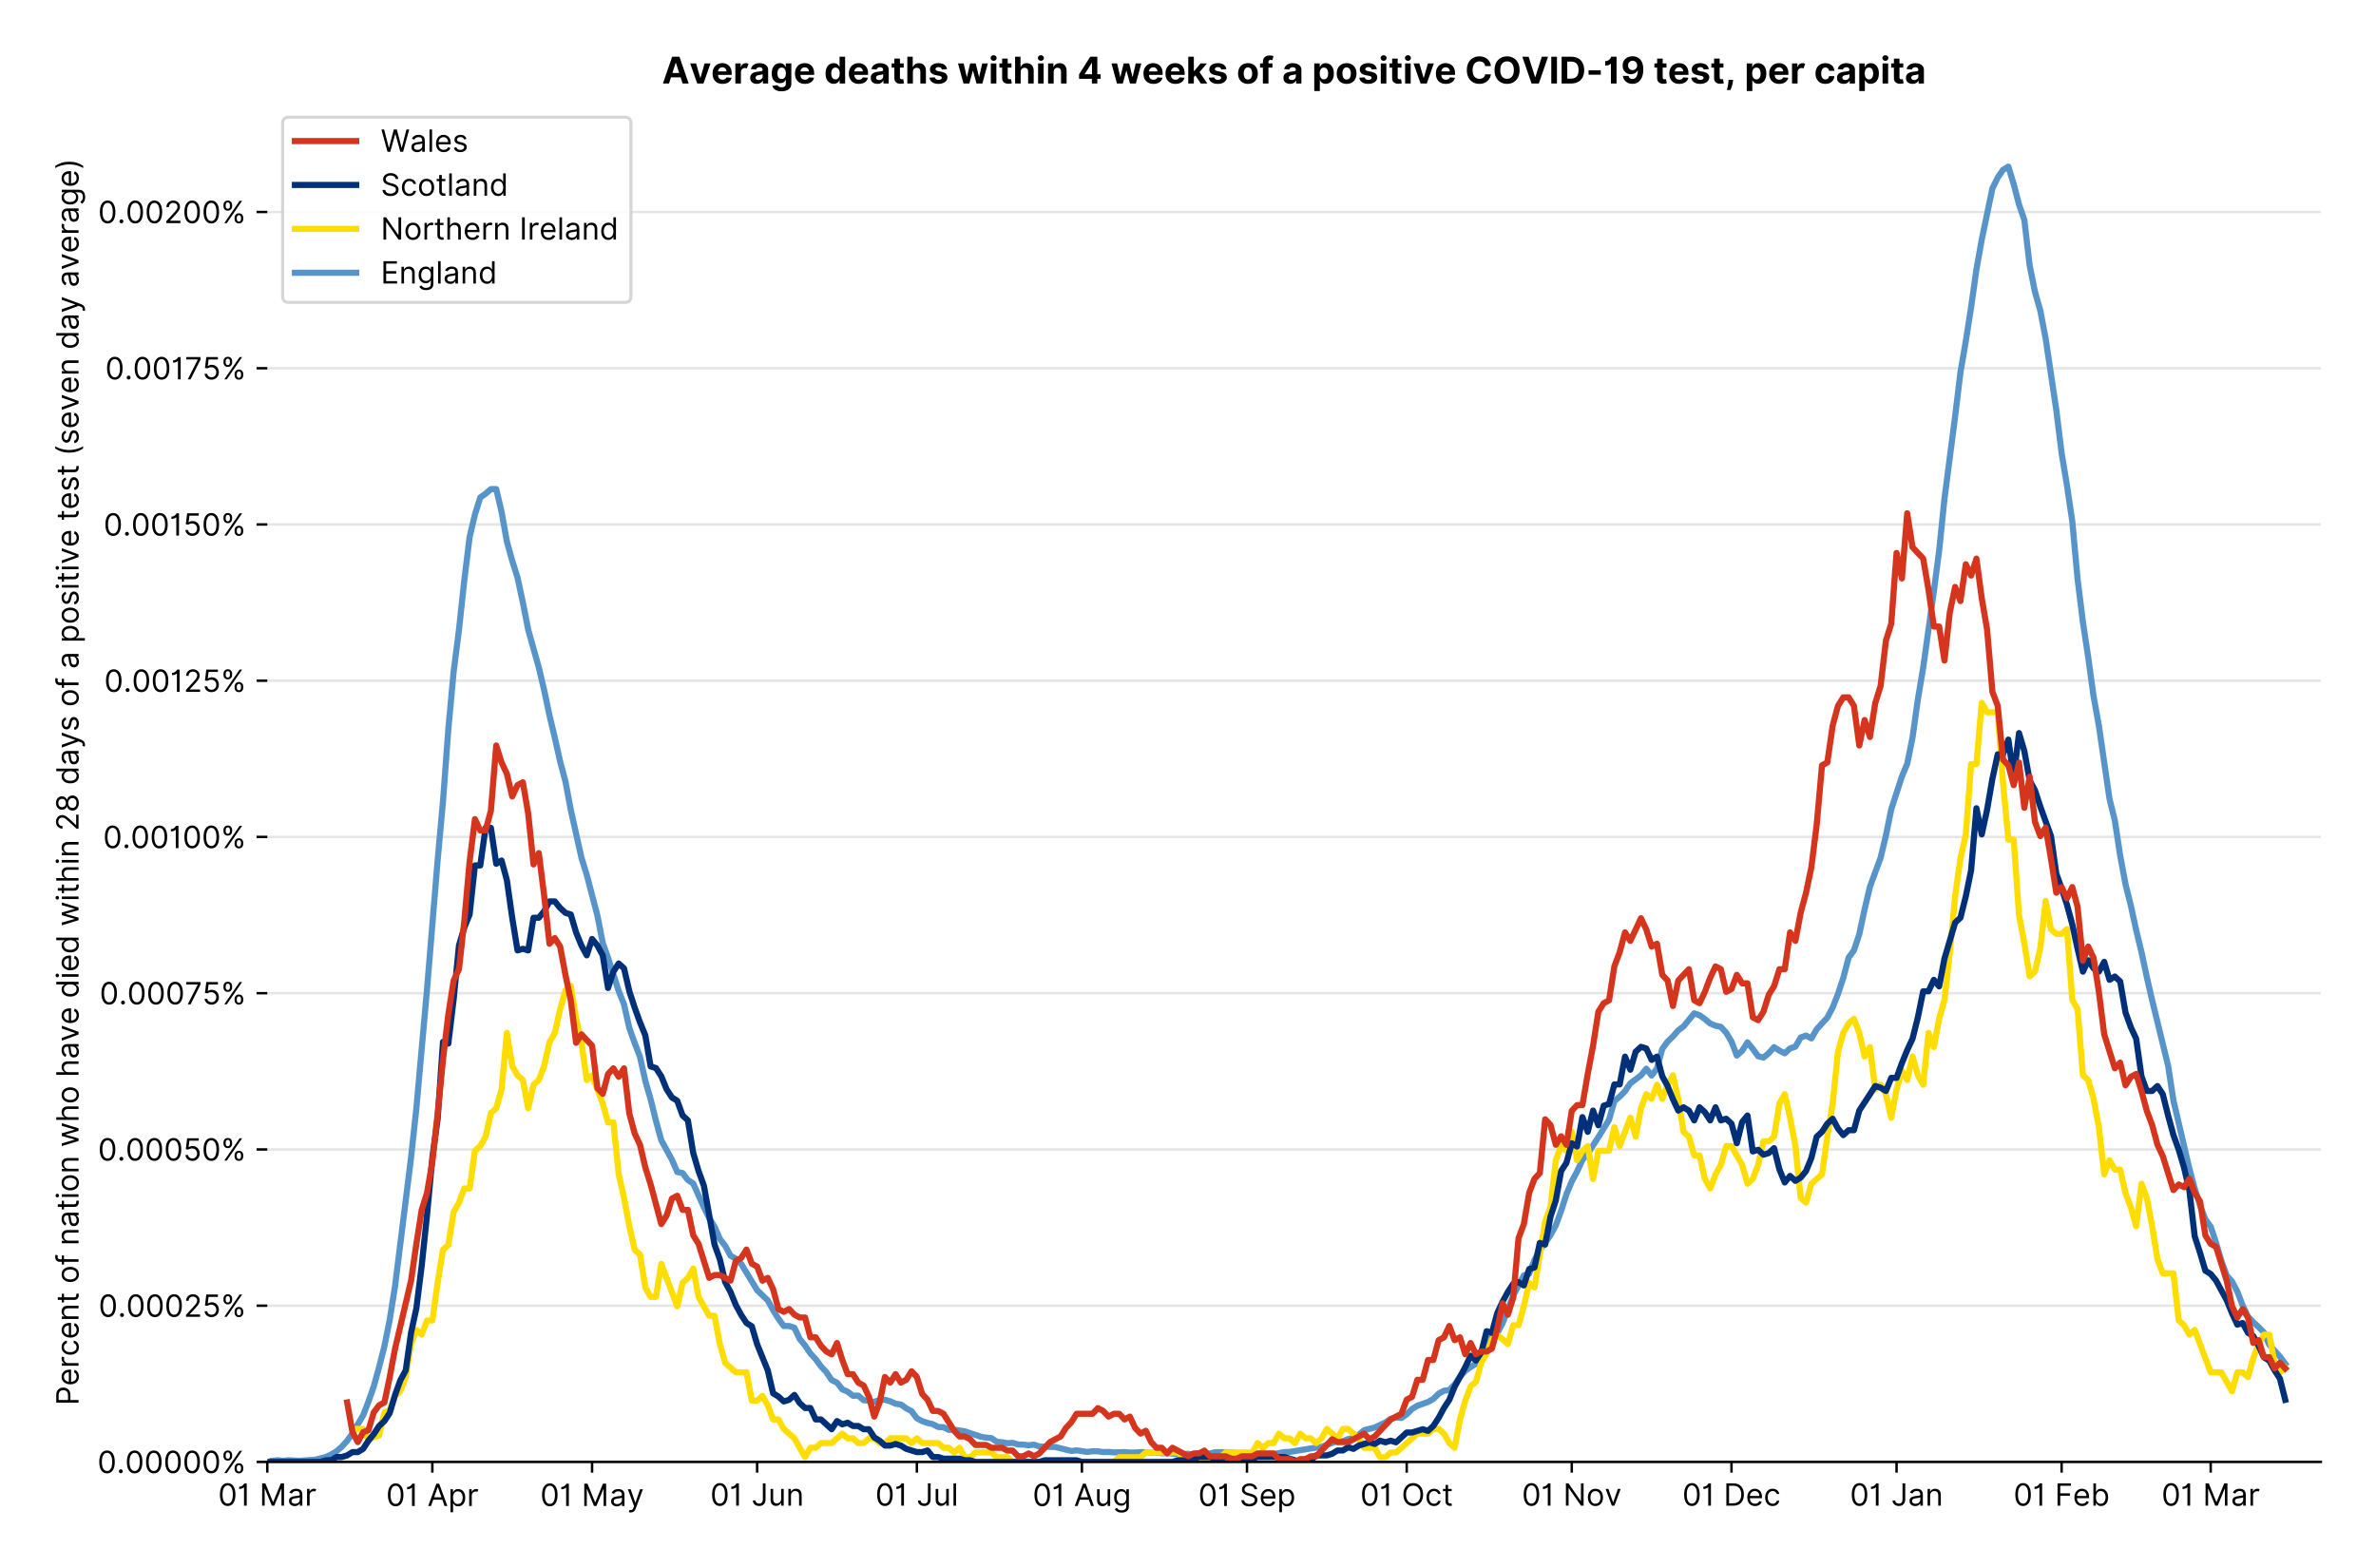 <?xml version="1.0" encoding="utf-8" standalone="no"?>
<!DOCTYPE svg PUBLIC "-//W3C//DTD SVG 1.1//EN"
  "http://www.w3.org/Graphics/SVG/1.1/DTD/svg11.dtd">
<!-- Created with matplotlib (https://matplotlib.org/) -->
<svg version="1.1" viewBox="0 0 774.755 511.276" xmlns="http://www.w3.org/2000/svg" xmlns:xlink="http://www.w3.org/1999/xlink">
 <defs>
  <style type="text/css">*{stroke-linecap:butt;stroke-linejoin:round;}</style>
 </defs>
 <g id="figure_1">
  <g id="patch_1">
   <path d="M 0 511.276 
L 774.755 511.276 
L 774.755 0 
L 0 0 
z
" style="fill:#ffffff;"/>
  </g>
  <g id="axes_1">
   <g id="patch_2">
    <path d="M 87.155 476.745 
L 756.755 476.745 
L 756.755 33.225 
L 87.155 33.225 
z
" style="fill:#ffffff;"/>
   </g>
   <g id="matplotlib.axis_1">
    <g id="xtick_1">
     <g id="line2d_1">
      <defs>
       <path d="M 0 0 
L 0 3.5 
" id="m38b1b33f7b" style="stroke:#000000;stroke-width:0.8;"/>
      </defs>
      <g>
       <use style="stroke:#000000;stroke-width:0.8;" x="87.155" xlink:href="#m38b1b33f7b" y="476.745"/>
      </g>
     </g>
     <g id="text_1">
      <!-- 01 Mar -->
      <g transform="translate(71.118 491.018)scale(0.1 -0.1)">
       <defs>
        <path d="M 31.25 -1 
Q 19.219 -1 12.594 8.766 
Q 5.969 18.531 5.969 36.359 
Q 5.969 54.047 12.641 63.875 
Q 19.312 73.719 31.25 73.719 
Q 43.188 73.719 49.859 63.875 
Q 56.531 54.047 56.531 36.359 
Q 56.531 18.531 49.906 8.766 
Q 43.297 -1 31.25 -1 
z
M 31.25 6.812 
Q 39.203 6.812 43.609 14.484 
Q 48.016 22.156 48.016 36.359 
Q 48.016 50.531 43.578 58.281 
Q 39.141 66.047 31.25 66.047 
Q 23.375 66.047 18.922 58.281 
Q 14.484 50.531 14.484 36.359 
Q 14.484 22.156 18.906 14.484 
Q 23.328 6.812 31.25 6.812 
z
" id="Inter-Regular-48"/>
        <path d="M 30.828 72.734 
L 30.828 0 
L 22.016 0 
L 22.016 59.938 
L 21.453 59.938 
Q 20.953 58.953 18.891 57.688 
Q 16.828 56.422 13.562 55.484 
Q 10.297 54.547 6.109 54.547 
L 6.109 61.938 
Q 10.328 61.938 13.422 63.453 
Q 16.516 64.984 18.594 67.047 
Q 20.672 69.109 21.75 70.766 
Q 22.828 72.438 23.016 72.734 
z
" id="Inter-Regular-49"/>
        <path id="Inter-Regular-32"/>
        <path d="M 8.812 72.734 
L 19.312 72.734 
L 44.031 12.359 
L 44.891 12.359 
L 69.609 72.734 
L 80.109 72.734 
L 80.109 0 
L 71.875 0 
L 71.875 55.25 
L 71.172 55.25 
L 48.438 0 
L 40.484 0 
L 17.75 55.25 
L 17.047 55.25 
L 17.047 0 
L 8.812 0 
z
" id="Inter-Regular-77"/>
        <path d="M 23.719 -1.281 
Q 18.531 -1.281 14.312 0.688 
Q 10.094 2.656 7.594 6.406 
Q 5.109 10.156 5.109 15.484 
Q 5.109 20.172 6.953 23.094 
Q 8.812 26.031 11.891 27.703 
Q 14.984 29.375 18.734 30.203 
Q 22.484 31.031 26.281 31.531 
Q 31.25 32.172 34.359 32.5 
Q 37.469 32.844 38.906 33.656 
Q 40.344 34.484 40.344 36.5 
L 40.344 36.797 
Q 40.344 42.047 37.484 44.953 
Q 34.625 47.875 28.844 47.875 
Q 22.828 47.875 19.422 45.234 
Q 16.016 42.609 14.625 39.625 
L 6.672 42.469 
Q 8.812 47.438 12.375 50.219 
Q 15.953 53.016 20.188 54.125 
Q 24.438 55.25 28.547 55.25 
Q 31.188 55.25 34.609 54.625 
Q 38.031 54.016 41.25 52.094 
Q 44.469 50.172 46.594 46.297 
Q 48.719 42.438 48.719 35.938 
L 48.719 0 
L 40.344 0 
L 40.344 7.391 
L 39.922 7.391 
Q 39.062 5.609 37.078 3.578 
Q 35.094 1.562 31.781 0.141 
Q 28.484 -1.281 23.719 -1.281 
z
M 25 6.25 
Q 29.969 6.25 33.391 8.203 
Q 36.828 10.156 38.578 13.234 
Q 40.344 16.328 40.344 19.75 
L 40.344 27.422 
Q 39.812 26.781 38.016 26.266 
Q 36.219 25.75 33.891 25.375 
Q 31.578 25 29.391 24.734 
Q 27.203 24.469 25.859 24.297 
Q 22.594 23.859 19.766 22.922 
Q 16.938 21.984 15.219 20.109 
Q 13.5 18.25 13.5 15.062 
Q 13.5 10.688 16.75 8.469 
Q 20 6.25 25 6.25 
z
" id="Inter-Regular-97"/>
        <path d="M 7.672 0 
L 7.672 54.547 
L 15.766 54.547 
L 15.766 46.312 
L 16.344 46.312 
Q 17.797 50.359 21.703 52.875 
Q 25.609 55.391 30.547 55.391 
Q 32.812 55.391 34.516 54.859 
Q 36.219 54.328 37.5 53.406 
L 34.656 46.312 
Q 33.766 46.766 32.578 47.031 
Q 31.391 47.297 29.828 47.297 
Q 23.859 47.297 19.953 43.656 
Q 16.047 40.016 16.047 34.516 
L 16.047 0 
z
" id="Inter-Regular-114"/>
       </defs>
       <use xlink:href="#Inter-Regular-48"/>
       <use x="62.5" xlink:href="#Inter-Regular-49"/>
       <use x="106.676" xlink:href="#Inter-Regular-32"/>
       <use x="134.801" xlink:href="#Inter-Regular-77"/>
       <use x="225.994" xlink:href="#Inter-Regular-97"/>
       <use x="282.386" xlink:href="#Inter-Regular-114"/>
      </g>
     </g>
    </g>
    <g id="xtick_2">
     <g id="line2d_2">
      <g>
       <use style="stroke:#000000;stroke-width:0.8;" x="140.976" xlink:href="#m38b1b33f7b" y="476.745"/>
      </g>
     </g>
     <g id="text_2">
      <!-- 01 Apr -->
      <g transform="translate(125.891 491.117)scale(0.1 -0.1)">
       <defs>
        <path d="M 11.797 0 
L 2.562 0 
L 29.266 72.734 
L 38.359 72.734 
L 65.062 0 
L 55.828 0 
L 48.516 20.594 
L 19.109 20.594 
z
M 21.875 28.406 
L 45.734 28.406 
L 34.094 61.219 
L 33.531 61.219 
z
" id="Inter-Regular-65"/>
        <path d="M 7.672 -20.453 
L 7.672 54.547 
L 15.766 54.547 
L 15.766 45.875 
L 16.766 45.875 
Q 17.688 47.297 19.328 49.516 
Q 20.984 51.734 24.094 53.484 
Q 27.203 55.25 32.531 55.25 
Q 39.422 55.25 44.672 51.797 
Q 49.938 48.359 52.875 42.031 
Q 55.828 35.719 55.828 27.125 
Q 55.828 18.469 52.875 12.125 
Q 49.938 5.781 44.703 2.312 
Q 39.484 -1.141 32.672 -1.141 
Q 27.422 -1.141 24.25 0.609 
Q 21.094 2.375 19.391 4.625 
Q 17.688 6.891 16.766 8.375 
L 16.047 8.375 
L 16.047 -20.453 
z
M 15.906 27.266 
Q 15.906 18 19.938 12.188 
Q 23.969 6.391 31.531 6.391 
Q 36.797 6.391 40.328 9.172 
Q 43.859 11.969 45.641 16.703 
Q 47.438 21.453 47.438 27.266 
Q 47.438 33.031 45.672 37.656 
Q 43.922 42.297 40.391 45.016 
Q 36.859 47.734 31.531 47.734 
Q 23.859 47.734 19.875 42.078 
Q 15.906 36.438 15.906 27.266 
z
" id="Inter-Regular-112"/>
       </defs>
       <use xlink:href="#Inter-Regular-48"/>
       <use x="62.5" xlink:href="#Inter-Regular-49"/>
       <use x="106.676" xlink:href="#Inter-Regular-32"/>
       <use x="134.801" xlink:href="#Inter-Regular-65"/>
       <use x="202.415" xlink:href="#Inter-Regular-112"/>
       <use x="263.352" xlink:href="#Inter-Regular-114"/>
      </g>
     </g>
    </g>
    <g id="xtick_3">
     <g id="line2d_3">
      <g>
       <use style="stroke:#000000;stroke-width:0.8;" x="193.061" xlink:href="#m38b1b33f7b" y="476.745"/>
      </g>
     </g>
     <g id="text_3">
      <!-- 01 May -->
      <g transform="translate(176.157 491.117)scale(0.1 -0.1)">
       <defs>
        <path d="M 12.781 -21.172 
Q 10.656 -21.172 8.984 -20.828 
Q 7.312 -20.484 6.672 -20.172 
L 8.812 -12.781 
Q 13.391 -13.953 16.453 -12.719 
Q 19.531 -11.5 21.734 -5.391 
L 23.578 -0.281 
L 3.406 54.547 
L 12.5 54.547 
L 27.562 11.078 
L 28.125 11.078 
L 43.188 54.547 
L 52.281 54.547 
L 28.844 -8.812 
Q 24.219 -21.172 12.781 -21.172 
z
" id="Inter-Regular-121"/>
       </defs>
       <use xlink:href="#Inter-Regular-48"/>
       <use x="62.5" xlink:href="#Inter-Regular-49"/>
       <use x="106.676" xlink:href="#Inter-Regular-32"/>
       <use x="134.801" xlink:href="#Inter-Regular-77"/>
       <use x="225.994" xlink:href="#Inter-Regular-97"/>
       <use x="282.386" xlink:href="#Inter-Regular-121"/>
      </g>
     </g>
    </g>
    <g id="xtick_4">
     <g id="line2d_4">
      <g>
       <use style="stroke:#000000;stroke-width:0.8;" x="246.882" xlink:href="#m38b1b33f7b" y="476.745"/>
      </g>
     </g>
     <g id="text_4">
      <!-- 01 Jun -->
      <g transform="translate(231.597 491.018)scale(0.1 -0.1)">
       <defs>
        <path d="M 36.656 72.734 
L 45.453 72.734 
L 45.453 20.734 
Q 45.453 10.266 39.828 4.625 
Q 34.203 -1 24.719 -1 
Q 18.75 -1 14.094 1.188 
Q 9.453 3.375 6.781 7.422 
Q 4.125 11.469 4.125 17.047 
L 12.781 17.047 
Q 12.781 12.422 16.156 9.609 
Q 19.531 6.812 24.719 6.812 
Q 30.438 6.812 33.547 10.375 
Q 36.656 13.953 36.656 20.734 
z
" id="Inter-Regular-74"/>
        <path d="M 42.047 22.297 
L 42.047 54.547 
L 50.422 54.547 
L 50.422 0 
L 42.047 0 
L 42.047 9.234 
L 41.484 9.234 
Q 39.562 5.078 35.516 2.188 
Q 31.469 -0.703 25.281 -0.703 
Q 17.609 -0.703 12.641 4.375 
Q 7.672 9.453 7.672 19.891 
L 7.672 54.547 
L 16.047 54.547 
L 16.047 20.453 
Q 16.047 14.484 19.406 10.938 
Q 22.766 7.391 27.984 7.391 
Q 31.109 7.391 34.359 8.984 
Q 37.609 10.578 39.828 13.875 
Q 42.047 17.188 42.047 22.297 
z
" id="Inter-Regular-117"/>
        <path d="M 16.047 32.812 
L 16.047 0 
L 7.672 0 
L 7.672 54.547 
L 15.766 54.547 
L 15.766 46.016 
L 16.484 46.016 
Q 18.391 50.172 22.297 52.703 
Q 26.203 55.25 32.391 55.25 
Q 40.656 55.25 45.75 50.172 
Q 50.859 45.094 50.859 34.656 
L 50.859 0 
L 42.469 0 
L 42.469 34.094 
Q 42.469 40.516 39.125 44.125 
Q 35.797 47.734 29.969 47.734 
Q 23.969 47.734 20 43.844 
Q 16.047 39.953 16.047 32.812 
z
" id="Inter-Regular-110"/>
       </defs>
       <use xlink:href="#Inter-Regular-48"/>
       <use x="62.5" xlink:href="#Inter-Regular-49"/>
       <use x="106.676" xlink:href="#Inter-Regular-32"/>
       <use x="134.801" xlink:href="#Inter-Regular-74"/>
       <use x="189.063" xlink:href="#Inter-Regular-117"/>
       <use x="247.159" xlink:href="#Inter-Regular-110"/>
      </g>
     </g>
    </g>
    <g id="xtick_5">
     <g id="line2d_5">
      <g>
       <use style="stroke:#000000;stroke-width:0.8;" x="298.966" xlink:href="#m38b1b33f7b" y="476.745"/>
      </g>
     </g>
     <g id="text_5">
      <!-- 01 Jul -->
      <g transform="translate(285.423 491.018)scale(0.1 -0.1)">
       <defs>
        <path d="M 16.047 72.734 
L 16.047 0 
L 7.672 0 
L 7.672 72.734 
z
" id="Inter-Regular-108"/>
       </defs>
       <use xlink:href="#Inter-Regular-48"/>
       <use x="62.5" xlink:href="#Inter-Regular-49"/>
       <use x="106.676" xlink:href="#Inter-Regular-32"/>
       <use x="134.801" xlink:href="#Inter-Regular-74"/>
       <use x="189.063" xlink:href="#Inter-Regular-117"/>
       <use x="247.159" xlink:href="#Inter-Regular-108"/>
      </g>
     </g>
    </g>
    <g id="xtick_6">
     <g id="line2d_6">
      <g>
       <use style="stroke:#000000;stroke-width:0.8;" x="352.787" xlink:href="#m38b1b33f7b" y="476.745"/>
      </g>
     </g>
     <g id="text_6">
      <!-- 01 Aug -->
      <g transform="translate(336.716 491.117)scale(0.1 -0.1)">
       <defs>
        <path d="M 29.688 -21.594 
Q 20.562 -21.594 15.25 -18.266 
Q 9.938 -14.953 7.391 -10.656 
L 14.062 -5.969 
Q 15.203 -7.453 16.938 -9.391 
Q 18.688 -11.328 21.719 -12.766 
Q 24.75 -14.203 29.688 -14.203 
Q 36.297 -14.203 40.594 -11 
Q 44.891 -7.812 44.891 -1 
L 44.891 10.078 
L 44.172 10.078 
Q 43.25 8.594 41.562 6.406 
Q 39.875 4.219 36.734 2.531 
Q 33.594 0.859 28.266 0.859 
Q 21.656 0.859 16.422 3.984 
Q 11.188 7.109 8.141 13.062 
Q 5.109 19.031 5.109 27.562 
Q 5.109 35.938 8.062 42.172 
Q 11.016 48.406 16.266 51.828 
Q 21.516 55.25 28.406 55.25 
Q 33.734 55.25 36.875 53.484 
Q 40.016 51.734 41.703 49.516 
Q 43.391 47.297 44.312 45.875 
L 45.172 45.875 
L 45.172 54.547 
L 53.266 54.547 
L 53.266 -1.562 
Q 53.266 -8.594 50.078 -13.016 
Q 46.906 -17.438 41.562 -19.516 
Q 36.219 -21.594 29.688 -21.594 
z
M 29.406 8.375 
Q 36.969 8.375 41 13.5 
Q 45.031 18.641 45.031 27.703 
Q 45.031 36.547 41.047 42.141 
Q 37.078 47.734 29.406 47.734 
Q 24.078 47.734 20.547 45.031 
Q 17.016 42.328 15.25 37.781 
Q 13.5 33.234 13.5 27.703 
Q 13.5 19.172 17.5 13.766 
Q 21.516 8.375 29.406 8.375 
z
" id="Inter-Regular-103"/>
       </defs>
       <use xlink:href="#Inter-Regular-48"/>
       <use x="62.5" xlink:href="#Inter-Regular-49"/>
       <use x="106.676" xlink:href="#Inter-Regular-32"/>
       <use x="134.801" xlink:href="#Inter-Regular-65"/>
       <use x="202.415" xlink:href="#Inter-Regular-117"/>
       <use x="260.511" xlink:href="#Inter-Regular-103"/>
      </g>
     </g>
    </g>
    <g id="xtick_7">
     <g id="line2d_7">
      <g>
       <use style="stroke:#000000;stroke-width:0.8;" x="406.608" xlink:href="#m38b1b33f7b" y="476.745"/>
      </g>
     </g>
     <g id="text_7">
      <!-- 01 Sep -->
      <g transform="translate(390.721 491.117)scale(0.1 -0.1)">
       <defs>
        <path d="M 48.578 54.547 
Q 47.938 59.938 43.391 62.922 
Q 38.844 65.906 32.25 65.906 
Q 25 65.906 20.594 62.484 
Q 16.188 59.062 16.188 53.828 
Q 16.188 49.922 18.578 47.531 
Q 20.984 45.141 24.266 43.797 
Q 27.562 42.469 30.25 41.766 
L 37.641 39.766 
Q 40.484 39.031 43.984 37.719 
Q 47.484 36.406 50.688 34.141 
Q 53.906 31.891 56 28.375 
Q 58.094 24.859 58.094 19.75 
Q 58.094 13.844 55.016 9.078 
Q 51.953 4.328 46.078 1.516 
Q 40.203 -1.281 31.812 -1.281 
Q 20.094 -1.281 13.203 4.25 
Q 6.328 9.797 5.688 18.75 
L 14.781 18.75 
Q 15.125 14.625 17.562 11.938 
Q 20 9.266 23.734 7.969 
Q 27.484 6.672 31.812 6.672 
Q 36.859 6.672 40.875 8.328 
Q 44.891 9.984 47.234 12.938 
Q 49.578 15.906 49.578 19.891 
Q 49.578 23.516 47.547 25.781 
Q 45.531 28.047 42.219 29.469 
Q 38.922 30.891 35.094 31.953 
L 26.141 34.516 
Q 17.609 36.969 12.641 41.516 
Q 7.672 46.062 7.672 53.406 
Q 7.672 59.516 10.984 64.078 
Q 14.312 68.641 19.938 71.172 
Q 25.562 73.719 32.531 73.719 
Q 39.562 73.719 45.031 71.219 
Q 50.5 68.719 53.703 64.375 
Q 56.922 60.047 57.109 54.547 
z
" id="Inter-Regular-83"/>
        <path d="M 30.547 -1.141 
Q 22.656 -1.141 16.953 2.359 
Q 11.266 5.859 8.188 12.156 
Q 5.109 18.469 5.109 26.844 
Q 5.109 35.234 8.188 41.641 
Q 11.266 48.047 16.781 51.641 
Q 22.297 55.25 29.688 55.25 
Q 33.953 55.25 38.109 53.828 
Q 42.266 52.422 45.672 49.234 
Q 49.078 46.062 51.094 40.844 
Q 53.125 35.625 53.125 27.984 
L 53.125 24.438 
L 13.531 24.438 
Q 13.812 15.703 18.484 11.047 
Q 23.156 6.391 30.547 6.391 
Q 35.484 6.391 39.031 8.516 
Q 42.578 10.656 44.172 14.922 
L 52.281 12.641 
Q 50.359 6.469 44.594 2.656 
Q 38.844 -1.141 30.547 -1.141 
z
M 13.531 31.672 
L 44.609 31.672 
Q 44.609 38.594 40.547 43.156 
Q 36.5 47.734 29.688 47.734 
Q 24.891 47.734 21.375 45.484 
Q 17.859 43.25 15.828 39.578 
Q 13.812 35.906 13.531 31.672 
z
" id="Inter-Regular-101"/>
       </defs>
       <use xlink:href="#Inter-Regular-48"/>
       <use x="62.5" xlink:href="#Inter-Regular-49"/>
       <use x="106.676" xlink:href="#Inter-Regular-32"/>
       <use x="134.801" xlink:href="#Inter-Regular-83"/>
       <use x="198.58" xlink:href="#Inter-Regular-101"/>
       <use x="256.818" xlink:href="#Inter-Regular-112"/>
      </g>
     </g>
    </g>
    <g id="xtick_8">
     <g id="line2d_8">
      <g>
       <use style="stroke:#000000;stroke-width:0.8;" x="458.693" xlink:href="#m38b1b33f7b" y="476.745"/>
      </g>
     </g>
     <g id="text_8">
      <!-- 01 Oct -->
      <g transform="translate(443.537 491.018)scale(0.1 -0.1)">
       <defs>
        <path d="M 70.172 36.359 
Q 70.172 24.859 66.016 16.469 
Q 61.859 8.094 54.609 3.547 
Q 47.375 -1 38.062 -1 
Q 28.766 -1 21.516 3.547 
Q 14.281 8.094 10.125 16.469 
Q 5.969 24.859 5.969 36.359 
Q 5.969 47.875 10.125 56.25 
Q 14.281 64.625 21.516 69.172 
Q 28.766 73.719 38.062 73.719 
Q 47.375 73.719 54.609 69.172 
Q 61.859 64.625 66.016 56.25 
Q 70.172 47.875 70.172 36.359 
z
M 61.656 36.359 
Q 61.656 45.812 58.5 52.312 
Q 55.359 58.812 50.016 62.141 
Q 44.672 65.484 38.062 65.484 
Q 31.469 65.484 26.125 62.141 
Q 20.781 58.812 17.625 52.312 
Q 14.484 45.812 14.484 36.359 
Q 14.484 26.922 17.625 20.422 
Q 20.781 13.922 26.125 10.578 
Q 31.469 7.25 38.062 7.25 
Q 44.672 7.25 50.016 10.578 
Q 55.359 13.922 58.5 20.422 
Q 61.656 26.922 61.656 36.359 
z
" id="Inter-Regular-79"/>
        <path d="M 29.828 -1.141 
Q 22.156 -1.141 16.609 2.484 
Q 11.078 6.109 8.094 12.469 
Q 5.109 18.828 5.109 26.984 
Q 5.109 35.297 8.188 41.672 
Q 11.266 48.047 16.781 51.641 
Q 22.297 55.25 29.688 55.25 
Q 35.438 55.25 40.047 53.125 
Q 44.672 51 47.609 47.156 
Q 50.562 43.328 51.281 38.203 
L 42.906 38.203 
Q 41.938 41.938 38.656 44.828 
Q 35.375 47.734 29.828 47.734 
Q 22.484 47.734 17.984 42.141 
Q 13.5 36.547 13.5 27.266 
Q 13.5 17.797 17.938 12.094 
Q 22.375 6.391 29.828 6.391 
Q 34.734 6.391 38.234 8.906 
Q 41.734 11.438 42.906 15.906 
L 51.281 15.906 
Q 50.562 11.078 47.781 7.219 
Q 45 3.375 40.438 1.109 
Q 35.875 -1.141 29.828 -1.141 
z
" id="Inter-Regular-99"/>
        <path d="M 31.391 54.547 
L 31.391 47.438 
L 19.75 47.438 
L 19.75 15.625 
Q 19.75 12.078 20.797 10.312 
Q 21.844 8.562 23.484 7.969 
Q 25.141 7.391 26.984 7.391 
Q 28.375 7.391 29.266 7.547 
Q 30.156 7.703 30.688 7.812 
L 32.391 0.281 
Q 31.531 -0.031 30 -0.359 
Q 28.484 -0.703 26.141 -0.703 
Q 22.594 -0.703 19.188 0.812 
Q 15.797 2.344 13.578 5.469 
Q 11.359 8.594 11.359 13.359 
L 11.359 47.438 
L 3.125 47.438 
L 3.125 54.547 
L 11.359 54.547 
L 11.359 67.609 
L 19.75 67.609 
L 19.75 54.547 
z
" id="Inter-Regular-116"/>
       </defs>
       <use xlink:href="#Inter-Regular-48"/>
       <use x="62.5" xlink:href="#Inter-Regular-49"/>
       <use x="106.676" xlink:href="#Inter-Regular-32"/>
       <use x="134.801" xlink:href="#Inter-Regular-79"/>
       <use x="210.938" xlink:href="#Inter-Regular-99"/>
       <use x="266.761" xlink:href="#Inter-Regular-116"/>
      </g>
     </g>
    </g>
    <g id="xtick_9">
     <g id="line2d_9">
      <g>
       <use style="stroke:#000000;stroke-width:0.8;" x="512.514" xlink:href="#m38b1b33f7b" y="476.745"/>
      </g>
     </g>
     <g id="text_9">
      <!-- 01 Nov -->
      <g transform="translate(496.243 491.018)scale(0.1 -0.1)">
       <defs>
        <path d="M 66.484 72.734 
L 66.484 0 
L 57.953 0 
L 18.328 57.109 
L 17.609 57.109 
L 17.609 0 
L 8.812 0 
L 8.812 72.734 
L 17.328 72.734 
L 57.109 15.484 
L 57.812 15.484 
L 57.812 72.734 
z
" id="Inter-Regular-78"/>
        <path d="M 29.828 -1.141 
Q 22.438 -1.141 16.875 2.375 
Q 11.328 5.891 8.219 12.203 
Q 5.109 18.531 5.109 26.984 
Q 5.109 35.516 8.219 41.859 
Q 11.328 48.219 16.875 51.734 
Q 22.438 55.25 29.828 55.25 
Q 37.219 55.25 42.766 51.734 
Q 48.328 48.219 51.438 41.859 
Q 54.547 35.516 54.547 26.984 
Q 54.547 18.531 51.438 12.203 
Q 48.328 5.891 42.766 2.375 
Q 37.219 -1.141 29.828 -1.141 
z
M 29.828 6.391 
Q 35.438 6.391 39.062 9.266 
Q 42.688 12.141 44.422 16.828 
Q 46.172 21.516 46.172 26.984 
Q 46.172 32.453 44.422 37.172 
Q 42.688 41.906 39.062 44.812 
Q 35.438 47.734 29.828 47.734 
Q 24.219 47.734 20.594 44.812 
Q 16.969 41.906 15.234 37.172 
Q 13.5 32.453 13.5 26.984 
Q 13.5 21.516 15.234 16.828 
Q 16.969 12.141 20.594 9.266 
Q 24.219 6.391 29.828 6.391 
z
" id="Inter-Regular-111"/>
        <path d="M 52.281 54.547 
L 32.109 0 
L 23.578 0 
L 3.406 54.547 
L 12.5 54.547 
L 27.562 11.078 
L 28.125 11.078 
L 43.188 54.547 
z
" id="Inter-Regular-118"/>
       </defs>
       <use xlink:href="#Inter-Regular-48"/>
       <use x="62.5" xlink:href="#Inter-Regular-49"/>
       <use x="106.676" xlink:href="#Inter-Regular-32"/>
       <use x="134.801" xlink:href="#Inter-Regular-78"/>
       <use x="210.085" xlink:href="#Inter-Regular-111"/>
       <use x="269.744" xlink:href="#Inter-Regular-118"/>
      </g>
     </g>
    </g>
    <g id="xtick_10">
     <g id="line2d_10">
      <g>
       <use style="stroke:#000000;stroke-width:0.8;" x="564.599" xlink:href="#m38b1b33f7b" y="476.745"/>
      </g>
     </g>
     <g id="text_10">
      <!-- 01 Dec -->
      <g transform="translate(548.562 491.018)scale(0.1 -0.1)">
       <defs>
        <path d="M 31.25 0 
L 8.812 0 
L 8.812 72.734 
L 32.25 72.734 
Q 42.828 72.734 50.359 68.375 
Q 57.891 64.031 61.891 55.906 
Q 65.906 47.797 65.906 36.5 
Q 65.906 25.141 61.859 16.953 
Q 57.812 8.766 50.062 4.375 
Q 42.328 0 31.25 0 
z
M 17.609 7.812 
L 30.688 7.812 
Q 44.219 7.812 50.797 15.5 
Q 57.391 23.188 57.391 36.5 
Q 57.391 49.719 50.922 57.312 
Q 44.469 64.922 31.672 64.922 
L 17.609 64.922 
z
" id="Inter-Regular-68"/>
       </defs>
       <use xlink:href="#Inter-Regular-48"/>
       <use x="62.5" xlink:href="#Inter-Regular-49"/>
       <use x="106.676" xlink:href="#Inter-Regular-32"/>
       <use x="134.801" xlink:href="#Inter-Regular-68"/>
       <use x="206.676" xlink:href="#Inter-Regular-101"/>
       <use x="264.915" xlink:href="#Inter-Regular-99"/>
      </g>
     </g>
    </g>
    <g id="xtick_11">
     <g id="line2d_11">
      <g>
       <use style="stroke:#000000;stroke-width:0.8;" x="618.42" xlink:href="#m38b1b33f7b" y="476.745"/>
      </g>
     </g>
     <g id="text_11">
      <!-- 01 Jan -->
      <g transform="translate(603.221 491.018)scale(0.1 -0.1)">
       <use xlink:href="#Inter-Regular-48"/>
       <use x="62.5" xlink:href="#Inter-Regular-49"/>
       <use x="106.676" xlink:href="#Inter-Regular-32"/>
       <use x="134.801" xlink:href="#Inter-Regular-74"/>
       <use x="189.063" xlink:href="#Inter-Regular-97"/>
       <use x="245.455" xlink:href="#Inter-Regular-110"/>
      </g>
     </g>
    </g>
    <g id="xtick_12">
     <g id="line2d_12">
      <g>
       <use style="stroke:#000000;stroke-width:0.8;" x="672.241" xlink:href="#m38b1b33f7b" y="476.745"/>
      </g>
     </g>
     <g id="text_12">
      <!-- 01 Feb -->
      <g transform="translate(656.552 491.018)scale(0.1 -0.1)">
       <defs>
        <path d="M 8.812 0 
L 8.812 72.734 
L 52.422 72.734 
L 52.422 64.922 
L 17.609 64.922 
L 17.609 40.344 
L 49.156 40.344 
L 49.156 32.531 
L 17.609 32.531 
L 17.609 0 
z
" id="Inter-Regular-70"/>
        <path d="M 8.812 0 
L 8.812 72.734 
L 17.188 72.734 
L 17.188 45.875 
L 17.906 45.875 
Q 18.828 47.297 20.469 49.516 
Q 22.125 51.734 25.234 53.484 
Q 28.344 55.25 33.672 55.25 
Q 40.562 55.25 45.812 51.797 
Q 51.062 48.359 54.016 42.031 
Q 56.969 35.719 56.969 27.125 
Q 56.969 18.469 54.016 12.125 
Q 51.062 5.781 45.844 2.312 
Q 40.625 -1.141 33.812 -1.141 
Q 28.547 -1.141 25.391 0.609 
Q 22.234 2.375 20.531 4.625 
Q 18.828 6.891 17.906 8.375 
L 16.906 8.375 
L 16.906 0 
z
M 17.047 27.266 
Q 17.047 18 21.078 12.188 
Q 25.109 6.391 32.672 6.391 
Q 37.922 6.391 41.453 9.172 
Q 45 11.969 46.781 16.703 
Q 48.578 21.453 48.578 27.266 
Q 48.578 33.031 46.812 37.656 
Q 45.062 42.297 41.531 45.016 
Q 38 47.734 32.672 47.734 
Q 25 47.734 21.016 42.078 
Q 17.047 36.438 17.047 27.266 
z
" id="Inter-Regular-98"/>
       </defs>
       <use xlink:href="#Inter-Regular-48"/>
       <use x="62.5" xlink:href="#Inter-Regular-49"/>
       <use x="106.676" xlink:href="#Inter-Regular-32"/>
       <use x="134.801" xlink:href="#Inter-Regular-70"/>
       <use x="193.466" xlink:href="#Inter-Regular-101"/>
       <use x="251.705" xlink:href="#Inter-Regular-98"/>
      </g>
     </g>
    </g>
    <g id="xtick_13">
     <g id="line2d_13">
      <g>
       <use style="stroke:#000000;stroke-width:0.8;" x="720.854" xlink:href="#m38b1b33f7b" y="476.745"/>
      </g>
     </g>
     <g id="text_13">
      <!-- 01 Mar -->
      <g transform="translate(704.817 491.018)scale(0.1 -0.1)">
       <use xlink:href="#Inter-Regular-48"/>
       <use x="62.5" xlink:href="#Inter-Regular-49"/>
       <use x="106.676" xlink:href="#Inter-Regular-32"/>
       <use x="134.801" xlink:href="#Inter-Regular-77"/>
       <use x="225.994" xlink:href="#Inter-Regular-97"/>
       <use x="282.386" xlink:href="#Inter-Regular-114"/>
      </g>
     </g>
    </g>
   </g>
   <g id="matplotlib.axis_2">
    <g id="ytick_1">
     <g id="line2d_14">
      <path clip-path="url(#p12a2b749b1)" d="M 87.155 476.745 
L 756.755 476.745 
" style="fill:none;stroke:#e5e5e5;stroke-linecap:square;stroke-width:0.8;"/>
     </g>
     <g id="line2d_15">
      <defs>
       <path d="M 0 0 
L -3.5 0 
" id="mdc89b69c9e" style="stroke:#000000;stroke-width:0.8;"/>
      </defs>
      <g>
       <use style="stroke:#000000;stroke-width:0.8;" x="87.155" xlink:href="#mdc89b69c9e" y="476.745"/>
      </g>
     </g>
     <g id="text_14">
      <!-- 0.00000% -->
      <g transform="translate(31.773 480.382)scale(0.1 -0.1)">
       <defs>
        <path d="M 13.781 -0.562 
Q 11.156 -0.562 9.266 1.312 
Q 7.391 3.203 7.391 5.828 
Q 7.391 8.453 9.266 10.328 
Q 11.156 12.219 13.781 12.219 
Q 16.406 12.219 18.281 10.328 
Q 20.172 8.453 20.172 5.828 
Q 20.172 3.203 18.281 1.312 
Q 16.406 -0.562 13.781 -0.562 
z
" id="Inter-Regular-46"/>
        <path d="M 44.609 13.641 
L 44.609 17.469 
Q 44.609 21.453 46.25 24.766 
Q 47.906 28.094 51.078 30.094 
Q 54.266 32.109 58.812 32.109 
Q 63.422 32.109 66.547 30.094 
Q 69.672 28.094 71.266 24.766 
Q 72.875 21.453 72.875 17.469 
L 72.875 13.641 
Q 72.875 9.656 71.25 6.328 
Q 69.641 3.016 66.5 1 
Q 63.359 -1 58.812 -1 
Q 54.188 -1 51.031 1 
Q 47.875 3.016 46.234 6.328 
Q 44.609 9.656 44.609 13.641 
z
M 8.375 55.25 
L 8.375 59.094 
Q 8.375 63.062 10.031 66.375 
Q 11.688 69.703 14.859 71.703 
Q 18.047 73.719 22.594 73.719 
Q 27.203 73.719 30.328 71.703 
Q 33.453 69.703 35.047 66.375 
Q 36.656 63.062 36.656 59.094 
L 36.656 55.25 
Q 36.656 51.281 35.031 47.953 
Q 33.422 44.641 30.266 42.625 
Q 27.125 40.625 22.594 40.625 
Q 17.969 40.625 14.812 42.625 
Q 11.656 44.641 10.016 47.953 
Q 8.375 51.281 8.375 55.25 
z
M 11.078 0 
L 61.078 72.734 
L 69.172 72.734 
L 19.172 0 
z
M 51.844 17.469 
L 51.844 13.641 
Q 51.844 10.328 53.406 7.719 
Q 54.969 5.109 58.812 5.109 
Q 62.531 5.109 64.078 7.719 
Q 65.625 10.328 65.625 13.641 
L 65.625 17.469 
Q 65.625 20.781 64.125 23.391 
Q 62.641 26 58.812 26 
Q 55.078 26 53.453 23.391 
Q 51.844 20.781 51.844 17.469 
z
M 15.625 59.094 
L 15.625 55.25 
Q 15.625 51.953 17.188 49.344 
Q 18.75 46.734 22.594 46.734 
Q 26.312 46.734 27.859 49.344 
Q 29.406 51.953 29.406 55.25 
L 29.406 59.094 
Q 29.406 62.391 27.906 65 
Q 26.422 67.609 22.594 67.609 
Q 18.859 67.609 17.234 65 
Q 15.625 62.391 15.625 59.094 
z
" id="Inter-Regular-37"/>
       </defs>
       <use xlink:href="#Inter-Regular-48"/>
       <use x="62.5" xlink:href="#Inter-Regular-46"/>
       <use x="90.057" xlink:href="#Inter-Regular-48"/>
       <use x="152.557" xlink:href="#Inter-Regular-48"/>
       <use x="215.057" xlink:href="#Inter-Regular-48"/>
       <use x="277.557" xlink:href="#Inter-Regular-48"/>
       <use x="340.057" xlink:href="#Inter-Regular-48"/>
       <use x="402.557" xlink:href="#Inter-Regular-37"/>
      </g>
     </g>
    </g>
    <g id="ytick_2">
     <g id="line2d_16">
      <path clip-path="url(#p12a2b749b1)" d="M 87.155 425.793 
L 756.755 425.793 
" style="fill:none;stroke:#e5e5e5;stroke-linecap:square;stroke-width:0.8;"/>
     </g>
     <g id="line2d_17">
      <g>
       <use style="stroke:#000000;stroke-width:0.8;" x="87.155" xlink:href="#mdc89b69c9e" y="425.793"/>
      </g>
     </g>
     <g id="text_15">
      <!-- 0.00025% -->
      <g transform="translate(32.142 429.43)scale(0.1 -0.1)">
       <defs>
        <path d="M 7.531 0 
L 7.531 6.391 
L 31.531 32.672 
Q 35.766 37.281 38.5 40.703 
Q 41.234 44.141 42.562 47.172 
Q 43.891 50.219 43.891 53.547 
Q 43.891 59.297 39.891 62.672 
Q 35.906 66.047 29.969 66.047 
Q 23.656 66.047 19.922 62.266 
Q 16.188 58.484 16.188 52.266 
L 7.812 52.266 
Q 7.812 58.672 10.75 63.5 
Q 13.703 68.328 18.797 71.016 
Q 23.906 73.719 30.25 73.719 
Q 36.656 73.719 41.578 71.016 
Q 46.516 68.328 49.312 63.734 
Q 52.125 59.156 52.125 53.547 
Q 52.125 49.531 50.688 45.719 
Q 49.25 41.906 45.719 37.234 
Q 42.188 32.562 35.938 25.859 
L 19.609 8.375 
L 19.609 7.812 
L 53.406 7.812 
L 53.406 0 
z
" id="Inter-Regular-50"/>
        <path d="M 30.25 -1 
Q 24 -1 19 1.484 
Q 14 3.984 10.969 8.312 
Q 7.953 12.641 7.672 18.188 
L 16.188 18.188 
Q 16.688 13.25 20.688 10.031 
Q 24.688 6.812 30.25 6.812 
Q 34.734 6.812 38.234 8.906 
Q 41.734 11.016 43.734 14.688 
Q 45.734 18.359 45.734 23.016 
Q 45.734 27.766 43.656 31.516 
Q 41.578 35.266 37.953 37.422 
Q 34.344 39.594 29.688 39.625 
Q 26.344 39.672 22.828 38.625 
Q 19.312 37.578 17.047 35.938 
L 8.812 36.938 
L 13.219 72.734 
L 51 72.734 
L 51 64.922 
L 20.594 64.922 
L 18.047 43.469 
L 18.469 43.469 
Q 20.703 45.234 24.078 46.406 
Q 27.453 47.578 31.109 47.578 
Q 37.781 47.578 43.016 44.406 
Q 48.266 41.234 51.266 35.719 
Q 54.266 30.219 54.266 23.156 
Q 54.266 16.188 51.156 10.734 
Q 48.047 5.297 42.609 2.141 
Q 37.188 -1 30.25 -1 
z
" id="Inter-Regular-53"/>
       </defs>
       <use xlink:href="#Inter-Regular-48"/>
       <use x="62.5" xlink:href="#Inter-Regular-46"/>
       <use x="90.057" xlink:href="#Inter-Regular-48"/>
       <use x="152.557" xlink:href="#Inter-Regular-48"/>
       <use x="215.057" xlink:href="#Inter-Regular-48"/>
       <use x="277.557" xlink:href="#Inter-Regular-50"/>
       <use x="338.068" xlink:href="#Inter-Regular-53"/>
       <use x="398.864" xlink:href="#Inter-Regular-37"/>
      </g>
     </g>
    </g>
    <g id="ytick_3">
     <g id="line2d_18">
      <path clip-path="url(#p12a2b749b1)" d="M 87.155 374.841 
L 756.755 374.841 
" style="fill:none;stroke:#e5e5e5;stroke-linecap:square;stroke-width:0.8;"/>
     </g>
     <g id="line2d_19">
      <g>
       <use style="stroke:#000000;stroke-width:0.8;" x="87.155" xlink:href="#mdc89b69c9e" y="374.841"/>
      </g>
     </g>
     <g id="text_16">
      <!-- 0.00050% -->
      <g transform="translate(31.944 378.478)scale(0.1 -0.1)">
       <use xlink:href="#Inter-Regular-48"/>
       <use x="62.5" xlink:href="#Inter-Regular-46"/>
       <use x="90.057" xlink:href="#Inter-Regular-48"/>
       <use x="152.557" xlink:href="#Inter-Regular-48"/>
       <use x="215.057" xlink:href="#Inter-Regular-48"/>
       <use x="277.557" xlink:href="#Inter-Regular-53"/>
       <use x="338.352" xlink:href="#Inter-Regular-48"/>
       <use x="400.852" xlink:href="#Inter-Regular-37"/>
      </g>
     </g>
    </g>
    <g id="ytick_4">
     <g id="line2d_20">
      <path clip-path="url(#p12a2b749b1)" d="M 87.155 323.889 
L 756.755 323.889 
" style="fill:none;stroke:#e5e5e5;stroke-linecap:square;stroke-width:0.8;"/>
     </g>
     <g id="line2d_21">
      <g>
       <use style="stroke:#000000;stroke-width:0.8;" x="87.155" xlink:href="#mdc89b69c9e" y="323.889"/>
      </g>
     </g>
     <g id="text_17">
      <!-- 0.00075% -->
      <g transform="translate(32.483 327.526)scale(0.1 -0.1)">
       <defs>
        <path d="M 9.797 0 
L 42.328 64.344 
L 42.328 64.922 
L 4.828 64.922 
L 4.828 72.734 
L 51.422 72.734 
L 51.422 64.484 
L 19.031 0 
z
" id="Inter-Regular-55"/>
       </defs>
       <use xlink:href="#Inter-Regular-48"/>
       <use x="62.5" xlink:href="#Inter-Regular-46"/>
       <use x="90.057" xlink:href="#Inter-Regular-48"/>
       <use x="152.557" xlink:href="#Inter-Regular-48"/>
       <use x="215.057" xlink:href="#Inter-Regular-48"/>
       <use x="277.557" xlink:href="#Inter-Regular-55"/>
       <use x="334.659" xlink:href="#Inter-Regular-53"/>
       <use x="395.455" xlink:href="#Inter-Regular-37"/>
      </g>
     </g>
    </g>
    <g id="ytick_5">
     <g id="line2d_22">
      <path clip-path="url(#p12a2b749b1)" d="M 87.155 272.937 
L 756.755 272.937 
" style="fill:none;stroke:#e5e5e5;stroke-linecap:square;stroke-width:0.8;"/>
     </g>
     <g id="line2d_23">
      <g>
       <use style="stroke:#000000;stroke-width:0.8;" x="87.155" xlink:href="#mdc89b69c9e" y="272.937"/>
      </g>
     </g>
     <g id="text_18">
      <!-- 0.00100% -->
      <g transform="translate(33.606 276.574)scale(0.1 -0.1)">
       <use xlink:href="#Inter-Regular-48"/>
       <use x="62.5" xlink:href="#Inter-Regular-46"/>
       <use x="90.057" xlink:href="#Inter-Regular-48"/>
       <use x="152.557" xlink:href="#Inter-Regular-48"/>
       <use x="215.057" xlink:href="#Inter-Regular-49"/>
       <use x="259.233" xlink:href="#Inter-Regular-48"/>
       <use x="321.733" xlink:href="#Inter-Regular-48"/>
       <use x="384.233" xlink:href="#Inter-Regular-37"/>
      </g>
     </g>
    </g>
    <g id="ytick_6">
     <g id="line2d_24">
      <path clip-path="url(#p12a2b749b1)" d="M 87.155 221.986 
L 756.755 221.986 
" style="fill:none;stroke:#e5e5e5;stroke-linecap:square;stroke-width:0.8;"/>
     </g>
     <g id="line2d_25">
      <g>
       <use style="stroke:#000000;stroke-width:0.8;" x="87.155" xlink:href="#mdc89b69c9e" y="221.986"/>
      </g>
     </g>
     <g id="text_19">
      <!-- 0.00125% -->
      <g transform="translate(33.975 225.622)scale(0.1 -0.1)">
       <use xlink:href="#Inter-Regular-48"/>
       <use x="62.5" xlink:href="#Inter-Regular-46"/>
       <use x="90.057" xlink:href="#Inter-Regular-48"/>
       <use x="152.557" xlink:href="#Inter-Regular-48"/>
       <use x="215.057" xlink:href="#Inter-Regular-49"/>
       <use x="259.233" xlink:href="#Inter-Regular-50"/>
       <use x="319.744" xlink:href="#Inter-Regular-53"/>
       <use x="380.54" xlink:href="#Inter-Regular-37"/>
      </g>
     </g>
    </g>
    <g id="ytick_7">
     <g id="line2d_26">
      <path clip-path="url(#p12a2b749b1)" d="M 87.155 171.034 
L 756.755 171.034 
" style="fill:none;stroke:#e5e5e5;stroke-linecap:square;stroke-width:0.8;"/>
     </g>
     <g id="line2d_27">
      <g>
       <use style="stroke:#000000;stroke-width:0.8;" x="87.155" xlink:href="#mdc89b69c9e" y="171.034"/>
      </g>
     </g>
     <g id="text_20">
      <!-- 0.00150% -->
      <g transform="translate(33.777 174.67)scale(0.1 -0.1)">
       <use xlink:href="#Inter-Regular-48"/>
       <use x="62.5" xlink:href="#Inter-Regular-46"/>
       <use x="90.057" xlink:href="#Inter-Regular-48"/>
       <use x="152.557" xlink:href="#Inter-Regular-48"/>
       <use x="215.057" xlink:href="#Inter-Regular-49"/>
       <use x="259.233" xlink:href="#Inter-Regular-53"/>
       <use x="320.028" xlink:href="#Inter-Regular-48"/>
       <use x="382.529" xlink:href="#Inter-Regular-37"/>
      </g>
     </g>
    </g>
    <g id="ytick_8">
     <g id="line2d_28">
      <path clip-path="url(#p12a2b749b1)" d="M 87.155 120.082 
L 756.755 120.082 
" style="fill:none;stroke:#e5e5e5;stroke-linecap:square;stroke-width:0.8;"/>
     </g>
     <g id="line2d_29">
      <g>
       <use style="stroke:#000000;stroke-width:0.8;" x="87.155" xlink:href="#mdc89b69c9e" y="120.082"/>
      </g>
     </g>
     <g id="text_21">
      <!-- 0.00175% -->
      <g transform="translate(34.316 123.718)scale(0.1 -0.1)">
       <use xlink:href="#Inter-Regular-48"/>
       <use x="62.5" xlink:href="#Inter-Regular-46"/>
       <use x="90.057" xlink:href="#Inter-Regular-48"/>
       <use x="152.557" xlink:href="#Inter-Regular-48"/>
       <use x="215.057" xlink:href="#Inter-Regular-49"/>
       <use x="259.233" xlink:href="#Inter-Regular-55"/>
       <use x="316.335" xlink:href="#Inter-Regular-53"/>
       <use x="377.131" xlink:href="#Inter-Regular-37"/>
      </g>
     </g>
    </g>
    <g id="ytick_9">
     <g id="line2d_30">
      <path clip-path="url(#p12a2b749b1)" d="M 87.155 69.13 
L 756.755 69.13 
" style="fill:none;stroke:#e5e5e5;stroke-linecap:square;stroke-width:0.8;"/>
     </g>
     <g id="line2d_31">
      <g>
       <use style="stroke:#000000;stroke-width:0.8;" x="87.155" xlink:href="#mdc89b69c9e" y="69.13"/>
      </g>
     </g>
     <g id="text_22">
      <!-- 0.00200% -->
      <g transform="translate(31.972 72.767)scale(0.1 -0.1)">
       <use xlink:href="#Inter-Regular-48"/>
       <use x="62.5" xlink:href="#Inter-Regular-46"/>
       <use x="90.057" xlink:href="#Inter-Regular-48"/>
       <use x="152.557" xlink:href="#Inter-Regular-48"/>
       <use x="215.057" xlink:href="#Inter-Regular-50"/>
       <use x="275.568" xlink:href="#Inter-Regular-48"/>
       <use x="338.068" xlink:href="#Inter-Regular-48"/>
       <use x="400.568" xlink:href="#Inter-Regular-37"/>
      </g>
     </g>
    </g>
    <g id="text_23">
     <!-- Percent of nation who have died within 28 days of a positive test (seven day average) -->
     <g transform="translate(25.614 458.305)rotate(-90)scale(0.1 -0.1)">
      <defs>
       <path d="M 8.812 0 
L 8.812 72.734 
L 33.375 72.734 
Q 41.938 72.734 47.391 69.656 
Q 52.844 66.578 55.469 61.359 
Q 58.094 56.141 58.094 49.719 
Q 58.094 43.281 55.484 38.031 
Q 52.875 32.781 47.438 29.672 
Q 42.016 26.562 33.531 26.562 
L 17.609 26.562 
L 17.609 0 
z
M 17.609 34.375 
L 33.234 34.375 
Q 42.016 34.375 45.719 38.781 
Q 49.438 43.188 49.438 49.719 
Q 49.438 56.281 45.703 60.594 
Q 41.969 64.922 33.094 64.922 
L 17.609 64.922 
z
" id="Inter-Regular-80"/>
       <path d="M 31.969 54.547 
L 31.969 47.438 
L 19.75 47.438 
L 19.75 0 
L 11.359 0 
L 11.359 47.438 
L 2.562 47.438 
L 2.562 54.547 
L 11.359 54.547 
L 11.359 62.078 
Q 11.359 66.766 13.562 69.891 
Q 15.766 73.016 19.281 74.578 
Q 22.797 76.141 26.703 76.141 
Q 29.797 76.141 31.75 75.641 
Q 33.703 75.141 34.656 74.719 
L 32.25 67.469 
Q 31.609 67.688 30.484 68 
Q 29.375 68.328 27.562 68.328 
Q 23.406 68.328 21.578 66.234 
Q 19.75 64.141 19.75 60.078 
L 19.75 54.547 
z
" id="Inter-Regular-102"/>
       <path d="M 7.672 0 
L 7.672 54.547 
L 16.047 54.547 
L 16.047 0 
z
M 11.938 63.641 
Q 9.484 63.641 7.719 65.297 
Q 5.969 66.969 5.969 69.312 
Q 5.969 71.656 7.719 73.328 
Q 9.484 75 11.938 75 
Q 14.391 75 16.141 73.328 
Q 17.906 71.656 17.906 69.312 
Q 17.906 66.969 16.141 65.297 
Q 14.391 63.641 11.938 63.641 
z
" id="Inter-Regular-105"/>
       <path d="M 20.031 0 
L 3.406 54.547 
L 12.219 54.547 
L 24 12.781 
L 24.578 12.781 
L 36.219 54.547 
L 45.172 54.547 
L 56.672 12.922 
L 57.25 12.922 
L 69.031 54.547 
L 77.844 54.547 
L 61.219 0 
L 52.984 0 
L 41.047 41.906 
L 40.203 41.906 
L 28.266 0 
z
" id="Inter-Regular-119"/>
       <path d="M 16.047 32.812 
L 16.047 0 
L 7.672 0 
L 7.672 72.734 
L 16.047 72.734 
L 16.047 46.016 
L 16.766 46.016 
Q 18.688 50.25 22.531 52.75 
Q 26.391 55.25 32.812 55.25 
Q 41.188 55.25 46.297 50.203 
Q 51.422 45.172 51.422 34.656 
L 51.422 0 
L 43.047 0 
L 43.047 34.094 
Q 43.047 40.594 39.688 44.156 
Q 36.328 47.734 30.406 47.734 
Q 24.188 47.734 20.109 43.844 
Q 16.047 39.953 16.047 32.812 
z
" id="Inter-Regular-104"/>
       <path d="M 28.266 -1.141 
Q 21.453 -1.141 16.234 2.312 
Q 11.016 5.781 8.062 12.125 
Q 5.109 18.469 5.109 27.125 
Q 5.109 35.719 8.062 42.031 
Q 11.016 48.359 16.266 51.797 
Q 21.516 55.25 28.406 55.25 
Q 33.734 55.25 36.844 53.484 
Q 39.953 51.734 41.594 49.516 
Q 43.25 47.297 44.172 45.875 
L 44.891 45.875 
L 44.891 72.734 
L 53.266 72.734 
L 53.266 0 
L 45.172 0 
L 45.172 8.375 
L 44.172 8.375 
Q 43.25 6.891 41.547 4.625 
Q 39.844 2.375 36.688 0.609 
Q 33.531 -1.141 28.266 -1.141 
z
M 29.406 6.391 
Q 36.969 6.391 41 12.188 
Q 45.031 18 45.031 27.266 
Q 45.031 36.438 41.047 42.078 
Q 37.078 47.734 29.406 47.734 
Q 24.078 47.734 20.547 45.016 
Q 17.016 42.297 15.25 37.656 
Q 13.5 33.031 13.5 27.266 
Q 13.5 21.453 15.281 16.703 
Q 17.078 11.969 20.609 9.172 
Q 24.156 6.391 29.406 6.391 
z
" id="Inter-Regular-100"/>
       <path d="M 30.828 -1 
Q 23.516 -1 17.922 1.609 
Q 12.328 4.219 9.203 8.812 
Q 6.078 13.422 6.109 19.312 
Q 6.078 23.938 7.922 27.859 
Q 9.766 31.781 12.969 34.422 
Q 16.188 37.078 20.172 37.781 
L 20.172 38.203 
Q 14.953 39.562 11.859 44.078 
Q 8.766 48.609 8.812 54.406 
Q 8.766 59.938 11.609 64.297 
Q 14.453 68.672 19.438 71.188 
Q 24.438 73.719 30.828 73.719 
Q 37.141 73.719 42.109 71.188 
Q 47.094 68.672 49.953 64.297 
Q 52.812 59.938 52.844 54.406 
Q 52.812 48.609 49.703 44.078 
Q 46.594 39.562 41.484 38.203 
L 41.484 37.781 
Q 45.422 37.078 48.578 34.422 
Q 51.734 31.781 53.609 27.859 
Q 55.5 23.938 55.547 19.312 
Q 55.5 13.422 52.359 8.812 
Q 49.219 4.219 43.656 1.609 
Q 38.109 -1 30.828 -1 
z
M 30.828 6.812 
Q 38.219 6.812 42.531 10.344 
Q 46.844 13.891 46.875 19.75 
Q 46.844 23.859 44.75 27.016 
Q 42.656 30.188 39.047 32 
Q 35.438 33.812 30.828 33.812 
Q 26.172 33.812 22.531 32 
Q 18.891 30.188 16.812 27.016 
Q 14.734 23.859 14.781 19.75 
Q 14.734 13.891 19.031 10.344 
Q 23.328 6.812 30.828 6.812 
z
M 30.828 41.328 
Q 36.688 41.328 40.484 44.75 
Q 44.281 48.188 44.312 53.828 
Q 44.281 59.375 40.562 62.703 
Q 36.859 66.047 30.828 66.047 
Q 24.719 66.047 21 62.703 
Q 17.297 59.375 17.328 53.828 
Q 17.297 48.188 21.078 44.75 
Q 24.859 41.328 30.828 41.328 
z
" id="Inter-Regular-56"/>
       <path d="M 46.312 42.328 
L 38.781 40.203 
Q 37.672 43.047 35.078 45.531 
Q 32.5 48.016 26.984 48.016 
Q 21.984 48.016 18.656 45.719 
Q 15.344 43.438 15.344 39.922 
Q 15.344 36.797 17.609 34.984 
Q 19.891 33.172 24.719 31.953 
L 32.812 29.969 
Q 47.297 26.422 47.297 15.203 
Q 47.297 10.516 44.609 6.812 
Q 41.938 3.125 37.141 0.984 
Q 32.359 -1.141 26 -1.141 
Q 17.656 -1.141 12.188 2.484 
Q 6.719 6.109 5.25 13.062 
L 13.219 15.062 
Q 15.453 6.25 25.859 6.25 
Q 31.719 6.25 35.172 8.75 
Q 38.641 11.25 38.641 14.766 
Q 38.641 20.562 30.547 22.438 
L 21.453 24.578 
Q 13.953 26.344 10.453 30.094 
Q 6.969 33.844 6.969 39.484 
Q 6.969 44.109 9.578 47.656 
Q 12.188 51.203 16.703 53.219 
Q 21.234 55.25 26.984 55.25 
Q 35.094 55.25 39.719 51.703 
Q 44.359 48.156 46.312 42.328 
z
" id="Inter-Regular-115"/>
       <path d="M 10.656 30.688 
Q 10.656 44.109 14.156 55.375 
Q 17.656 66.656 24.156 76.141 
L 31.531 76.141 
Q 28.125 71.453 25.359 63.984 
Q 22.594 56.531 20.953 47.828 
Q 19.312 39.141 19.312 30.688 
Q 19.312 22.234 20.953 13.531 
Q 22.594 4.828 25.359 -2.625 
Q 28.125 -10.078 31.531 -14.766 
L 24.156 -14.766 
Q 17.656 -5.297 14.156 5.984 
Q 10.656 17.266 10.656 30.688 
z
" id="Inter-Regular-40"/>
       <path d="M 25.594 30.312 
Q 25.594 16.891 22.094 5.609 
Q 18.609 -5.656 12.109 -15.141 
L 4.719 -15.141 
Q 8.125 -10.453 10.891 -2.984 
Q 13.672 4.469 15.297 13.156 
Q 16.938 21.859 16.938 30.312 
Q 16.938 38.766 15.297 47.469 
Q 13.672 56.172 10.891 63.625 
Q 8.125 71.078 4.719 75.766 
L 12.109 75.766 
Q 18.609 66.297 22.094 55.016 
Q 25.594 43.734 25.594 30.312 
z
" id="Inter-Regular-41"/>
      </defs>
      <use xlink:href="#Inter-Regular-80"/>
      <use x="63.494" xlink:href="#Inter-Regular-101"/>
      <use x="121.733" xlink:href="#Inter-Regular-114"/>
      <use x="160.085" xlink:href="#Inter-Regular-99"/>
      <use x="215.909" xlink:href="#Inter-Regular-101"/>
      <use x="274.148" xlink:href="#Inter-Regular-110"/>
      <use x="332.671" xlink:href="#Inter-Regular-116"/>
      <use x="369.034" xlink:href="#Inter-Regular-32"/>
      <use x="397.159" xlink:href="#Inter-Regular-111"/>
      <use x="456.818" xlink:href="#Inter-Regular-102"/>
      <use x="492.898" xlink:href="#Inter-Regular-32"/>
      <use x="521.023" xlink:href="#Inter-Regular-110"/>
      <use x="579.546" xlink:href="#Inter-Regular-97"/>
      <use x="635.938" xlink:href="#Inter-Regular-116"/>
      <use x="672.301" xlink:href="#Inter-Regular-105"/>
      <use x="696.023" xlink:href="#Inter-Regular-111"/>
      <use x="755.682" xlink:href="#Inter-Regular-110"/>
      <use x="814.205" xlink:href="#Inter-Regular-32"/>
      <use x="842.33" xlink:href="#Inter-Regular-119"/>
      <use x="923.58" xlink:href="#Inter-Regular-104"/>
      <use x="982.671" xlink:href="#Inter-Regular-111"/>
      <use x="1042.33" xlink:href="#Inter-Regular-32"/>
      <use x="1070.455" xlink:href="#Inter-Regular-104"/>
      <use x="1129.546" xlink:href="#Inter-Regular-97"/>
      <use x="1185.938" xlink:href="#Inter-Regular-118"/>
      <use x="1241.62" xlink:href="#Inter-Regular-101"/>
      <use x="1299.858" xlink:href="#Inter-Regular-32"/>
      <use x="1327.983" xlink:href="#Inter-Regular-100"/>
      <use x="1390.057" xlink:href="#Inter-Regular-105"/>
      <use x="1413.779" xlink:href="#Inter-Regular-101"/>
      <use x="1472.017" xlink:href="#Inter-Regular-100"/>
      <use x="1534.091" xlink:href="#Inter-Regular-32"/>
      <use x="1562.216" xlink:href="#Inter-Regular-119"/>
      <use x="1643.466" xlink:href="#Inter-Regular-105"/>
      <use x="1667.188" xlink:href="#Inter-Regular-116"/>
      <use x="1703.551" xlink:href="#Inter-Regular-104"/>
      <use x="1762.642" xlink:href="#Inter-Regular-105"/>
      <use x="1786.364" xlink:href="#Inter-Regular-110"/>
      <use x="1844.887" xlink:href="#Inter-Regular-32"/>
      <use x="1873.012" xlink:href="#Inter-Regular-50"/>
      <use x="1933.523" xlink:href="#Inter-Regular-56"/>
      <use x="1995.171" xlink:href="#Inter-Regular-32"/>
      <use x="2023.296" xlink:href="#Inter-Regular-100"/>
      <use x="2085.37" xlink:href="#Inter-Regular-97"/>
      <use x="2141.762" xlink:href="#Inter-Regular-121"/>
      <use x="2197.444" xlink:href="#Inter-Regular-115"/>
      <use x="2249.716" xlink:href="#Inter-Regular-32"/>
      <use x="2277.841" xlink:href="#Inter-Regular-111"/>
      <use x="2337.5" xlink:href="#Inter-Regular-102"/>
      <use x="2373.58" xlink:href="#Inter-Regular-32"/>
      <use x="2401.705" xlink:href="#Inter-Regular-97"/>
      <use x="2458.097" xlink:href="#Inter-Regular-32"/>
      <use x="2486.222" xlink:href="#Inter-Regular-112"/>
      <use x="2547.16" xlink:href="#Inter-Regular-111"/>
      <use x="2606.819" xlink:href="#Inter-Regular-115"/>
      <use x="2659.091" xlink:href="#Inter-Regular-105"/>
      <use x="2682.813" xlink:href="#Inter-Regular-116"/>
      <use x="2719.177" xlink:href="#Inter-Regular-105"/>
      <use x="2742.898" xlink:href="#Inter-Regular-118"/>
      <use x="2798.58" xlink:href="#Inter-Regular-101"/>
      <use x="2856.819" xlink:href="#Inter-Regular-32"/>
      <use x="2884.944" xlink:href="#Inter-Regular-116"/>
      <use x="2921.307" xlink:href="#Inter-Regular-101"/>
      <use x="2979.546" xlink:href="#Inter-Regular-115"/>
      <use x="3031.819" xlink:href="#Inter-Regular-116"/>
      <use x="3068.182" xlink:href="#Inter-Regular-32"/>
      <use x="3096.307" xlink:href="#Inter-Regular-40"/>
      <use x="3132.529" xlink:href="#Inter-Regular-115"/>
      <use x="3184.802" xlink:href="#Inter-Regular-101"/>
      <use x="3243.04" xlink:href="#Inter-Regular-118"/>
      <use x="3298.722" xlink:href="#Inter-Regular-101"/>
      <use x="3356.961" xlink:href="#Inter-Regular-110"/>
      <use x="3415.484" xlink:href="#Inter-Regular-32"/>
      <use x="3443.609" xlink:href="#Inter-Regular-100"/>
      <use x="3505.682" xlink:href="#Inter-Regular-97"/>
      <use x="3562.074" xlink:href="#Inter-Regular-121"/>
      <use x="3617.756" xlink:href="#Inter-Regular-32"/>
      <use x="3645.881" xlink:href="#Inter-Regular-97"/>
      <use x="3702.273" xlink:href="#Inter-Regular-118"/>
      <use x="3757.955" xlink:href="#Inter-Regular-101"/>
      <use x="3816.194" xlink:href="#Inter-Regular-114"/>
      <use x="3854.546" xlink:href="#Inter-Regular-97"/>
      <use x="3910.938" xlink:href="#Inter-Regular-103"/>
      <use x="3971.876" xlink:href="#Inter-Regular-101"/>
      <use x="4030.114" xlink:href="#Inter-Regular-41"/>
     </g>
    </g>
   </g>
   <g id="line2d_32">
    <path clip-path="url(#p12a2b749b1)" d="M 88.891 476.383 
L 90.627 476.202 
L 92.363 476.383 
L 94.099 476.202 
L 97.572 476.383 
L 102.78 476.021 
L 106.252 475.141 
L 107.989 474.314 
L 109.725 473.279 
L 111.461 471.779 
L 113.197 469.865 
L 114.933 467.434 
L 118.406 461.537 
L 120.142 457.089 
L 121.878 452.123 
L 123.614 445.812 
L 125.35 439.036 
L 127.086 430.294 
L 128.823 419.38 
L 134.031 377.533 
L 135.767 361.446 
L 139.24 322.651 
L 142.712 280.442 
L 144.448 261.355 
L 146.184 237.871 
L 147.92 219.043 
L 149.657 205.387 
L 151.393 189.3 
L 153.129 175.127 
L 154.865 167.782 
L 156.601 162.247 
L 158.337 161.005 
L 160.073 159.505 
L 161.81 159.505 
L 163.546 166.902 
L 165.282 176.627 
L 167.018 182.834 
L 168.754 188.369 
L 170.49 196.438 
L 172.227 205.335 
L 175.699 217.698 
L 177.435 225.043 
L 179.171 233.319 
L 180.907 240.561 
L 182.644 248.32 
L 184.38 254.838 
L 186.116 264.097 
L 189.588 279.666 
L 191.324 285.305 
L 194.797 298.547 
L 196.533 307.495 
L 198.269 312.358 
L 201.741 323.169 
L 203.478 327.565 
L 205.214 335.273 
L 206.95 340.135 
L 208.686 344.635 
L 210.422 352.498 
L 212.158 358.498 
L 213.894 365.533 
L 215.631 371.843 
L 219.103 378.206 
L 220.839 382.189 
L 222.575 382.551 
L 224.311 384.827 
L 226.048 385.965 
L 229.52 393.724 
L 231.256 397.241 
L 232.992 400.034 
L 234.728 404.017 
L 236.465 406.242 
L 238.201 409.5 
L 239.937 410.483 
L 241.673 412.138 
L 246.882 420.725 
L 250.354 424.087 
L 252.09 427.243 
L 253.826 430.036 
L 255.562 432.415 
L 257.299 432.415 
L 259.035 432.984 
L 260.771 436.657 
L 262.507 438.778 
L 264.243 441.364 
L 265.979 443.226 
L 267.716 445.606 
L 269.452 447.468 
L 271.188 450.054 
L 272.924 450.882 
L 274.66 453.106 
L 276.396 453.83 
L 278.132 455.175 
L 279.869 455.123 
L 281.605 456.623 
L 283.341 456.779 
L 285.077 457.192 
L 286.813 456.52 
L 288.549 456.468 
L 290.286 456.985 
L 292.022 457.761 
L 293.758 458.02 
L 295.494 459.261 
L 297.23 460.192 
L 298.966 462.52 
L 300.703 463.451 
L 302.439 464.02 
L 304.175 464.434 
L 305.911 465.365 
L 307.647 465.417 
L 309.383 466.296 
L 311.12 466.244 
L 314.592 466.762 
L 319.8 468.52 
L 321.537 468.831 
L 323.273 468.986 
L 325.009 470.176 
L 326.745 470.331 
L 328.481 470.641 
L 330.217 470.538 
L 331.953 471.055 
L 333.69 471.107 
L 335.426 471.314 
L 337.162 471.107 
L 338.898 471.728 
L 344.107 471.883 
L 349.315 473.176 
L 351.051 472.969 
L 354.524 473.486 
L 356.26 473.279 
L 357.996 473.279 
L 359.732 473.538 
L 361.468 473.486 
L 363.204 473.641 
L 366.677 473.538 
L 368.413 473.693 
L 370.149 473.693 
L 371.885 473.538 
L 375.358 473.693 
L 377.094 473.693 
L 378.83 473.9 
L 380.566 473.848 
L 384.038 474.21 
L 387.511 474.107 
L 389.247 474.366 
L 390.983 473.9 
L 392.719 474.262 
L 394.455 474.055 
L 396.191 473.59 
L 401.4 473.59 
L 403.136 473.952 
L 404.872 473.848 
L 406.608 474.314 
L 411.817 474.676 
L 413.553 474.314 
L 415.289 474.21 
L 418.762 473.538 
L 420.498 473.486 
L 427.442 472.348 
L 430.915 471.831 
L 434.387 470.538 
L 436.123 469.969 
L 437.859 469.969 
L 439.596 469.296 
L 441.332 468.934 
L 443.068 467.951 
L 444.804 466.4 
L 448.276 465.52 
L 451.749 463.865 
L 453.485 462.675 
L 455.221 462.21 
L 456.957 462.417 
L 458.693 461.227 
L 460.429 459.468 
L 462.166 458.434 
L 465.638 457.192 
L 467.374 456.21 
L 469.11 454.503 
L 470.846 453.52 
L 472.583 453.313 
L 474.319 451.502 
L 476.055 448.968 
L 477.791 447.054 
L 479.527 445.812 
L 481.263 444.726 
L 483 442.192 
L 484.736 439.295 
L 486.472 435.674 
L 488.208 434.795 
L 489.944 431.536 
L 493.417 422.535 
L 496.889 415.914 
L 498.625 415.345 
L 500.361 410.897 
L 502.097 407.69 
L 505.57 402.828 
L 507.306 399.621 
L 509.042 394.862 
L 510.778 389.43 
L 512.514 385.292 
L 514.25 382.033 
L 515.987 378.257 
L 517.723 376.24 
L 521.195 370.809 
L 524.667 365.171 
L 526.404 359.067 
L 528.14 357.618 
L 529.876 355.86 
L 531.612 353.273 
L 535.084 350.687 
L 536.821 348.515 
L 538.557 350.739 
L 540.293 348.463 
L 542.029 342.049 
L 543.765 339.669 
L 545.501 338.014 
L 547.238 335.997 
L 548.974 334.704 
L 552.446 330.462 
L 554.182 331.083 
L 555.918 332.324 
L 557.655 333.772 
L 559.391 334.497 
L 561.127 334.859 
L 562.863 336.773 
L 564.599 339.669 
L 566.335 344.221 
L 568.071 342.669 
L 569.808 339.928 
L 571.544 342.049 
L 573.28 344.428 
L 575.016 344.894 
L 576.752 343.445 
L 578.488 341.48 
L 580.225 342.618 
L 581.961 343.497 
L 583.697 341.894 
L 585.433 341.325 
L 587.169 338.324 
L 588.905 337.704 
L 590.642 338.635 
L 592.378 335.635 
L 595.85 331.859 
L 597.586 328.548 
L 599.322 324.151 
L 601.059 318.875 
L 602.795 312.254 
L 604.531 309.926 
L 606.267 304.65 
L 608.003 296.529 
L 609.739 289.184 
L 613.212 279.718 
L 614.948 272.476 
L 616.684 263.941 
L 620.156 253.234 
L 621.893 249.096 
L 623.629 240.509 
L 625.365 228.095 
L 627.101 217.75 
L 630.573 192.869 
L 632.309 179.575 
L 634.046 162.609 
L 637.518 135.815 
L 639.254 121.434 
L 640.99 111.296 
L 642.726 100.227 
L 644.463 87.864 
L 646.199 78.139 
L 649.671 61.483 
L 651.407 57.914 
L 653.143 55.38 
L 654.88 54.345 
L 656.616 60.035 
L 658.352 66.708 
L 660.088 71.725 
L 661.824 86.622 
L 663.56 95.209 
L 665.297 101.313 
L 667.033 110.365 
L 670.505 133.694 
L 672.241 147.763 
L 673.977 158.212 
L 675.714 169.954 
L 677.45 188.834 
L 679.186 202.904 
L 680.922 214.387 
L 682.658 227.06 
L 684.394 236.682 
L 687.867 260.579 
L 689.603 267.614 
L 691.339 279.046 
L 693.075 288.356 
L 694.811 295.288 
L 696.547 303.305 
L 698.284 310.495 
L 700.02 318.617 
L 701.756 326.169 
L 706.964 347.532 
L 708.701 358.86 
L 713.909 381.154 
L 715.645 387.62 
L 717.381 393.103 
L 719.118 397.655 
L 720.854 400.034 
L 722.59 405.259 
L 724.326 411.156 
L 726.062 415.966 
L 727.798 417.88 
L 729.535 421.191 
L 731.271 425.691 
L 733.007 429.363 
L 734.743 431.174 
L 736.479 432.777 
L 738.215 434.536 
L 739.951 438.519 
L 743.424 442.398 
L 745.16 444.726 
L 745.16 444.726 
" style="fill:none;stroke:#5694ca;stroke-linecap:square;stroke-width:2;"/>
   </g>
   <g id="line2d_33">
    <path clip-path="url(#p12a2b749b1)" d="M 116.669 465.982 
L 118.406 465.982 
L 120.142 469.57 
L 121.878 468.673 
L 123.614 468.135 
L 125.35 460.601 
L 127.086 459.832 
L 128.823 455.22 
L 130.559 453.682 
L 132.295 449.07 
L 134.031 438.307 
L 135.767 433.695 
L 137.503 435.232 
L 139.24 430.62 
L 140.976 430.62 
L 142.712 418.32 
L 144.448 407.557 
L 146.184 406.019 
L 147.92 395.257 
L 149.657 392.182 
L 151.393 387.569 
L 153.129 387.569 
L 154.865 375.269 
L 156.601 373.732 
L 158.337 370.657 
L 160.073 362.969 
L 161.81 361.432 
L 163.546 355.281 
L 165.282 336.831 
L 167.018 347.594 
L 168.754 350.669 
L 170.49 352.206 
L 172.227 361.432 
L 173.963 353.744 
L 175.699 352.206 
L 177.435 347.594 
L 179.171 339.906 
L 180.907 336.831 
L 182.644 329.144 
L 184.38 322.994 
L 186.116 321.456 
L 187.852 332.219 
L 189.588 339.906 
L 191.324 352.206 
L 193.061 350.669 
L 196.533 359.894 
L 198.269 366.044 
L 200.005 366.044 
L 201.741 382.957 
L 203.478 390.644 
L 205.214 399.869 
L 206.95 407.557 
L 208.686 409.094 
L 210.422 419.857 
L 212.158 422.932 
L 213.894 422.932 
L 215.631 412.169 
L 220.839 426.007 
L 222.575 418.32 
L 224.311 416.782 
L 226.048 413.707 
L 227.784 422.932 
L 231.256 429.082 
L 232.992 429.082 
L 234.728 438.307 
L 236.465 444.457 
L 239.937 447.532 
L 243.409 447.532 
L 245.145 456.757 
L 246.882 456.757 
L 248.618 455.22 
L 250.354 458.295 
L 252.09 462.907 
L 253.826 462.907 
L 255.562 465.982 
L 259.035 469.057 
L 262.507 475.207 
L 264.243 472.132 
L 265.979 472.132 
L 267.716 470.595 
L 271.188 470.595 
L 274.66 467.52 
L 276.396 469.057 
L 278.132 469.057 
L 279.869 470.595 
L 281.605 470.595 
L 283.341 469.057 
L 285.077 469.057 
L 286.813 470.595 
L 288.549 470.595 
L 290.286 469.057 
L 295.494 469.057 
L 297.23 470.595 
L 298.966 469.057 
L 300.703 470.595 
L 305.911 470.595 
L 307.647 472.132 
L 309.383 472.132 
L 311.12 473.67 
L 312.856 472.132 
L 314.592 475.207 
L 316.328 475.207 
L 318.064 473.67 
L 323.273 473.67 
L 325.009 475.207 
L 328.481 475.207 
L 330.217 476.745 
L 363.204 476.745 
L 364.941 475.207 
L 371.885 475.207 
L 373.621 473.67 
L 384.038 473.67 
L 385.775 475.207 
L 387.511 475.207 
L 389.247 476.745 
L 392.719 476.745 
L 394.455 475.207 
L 397.928 475.207 
L 399.664 473.67 
L 408.345 473.67 
L 410.081 470.595 
L 411.817 472.132 
L 413.553 470.595 
L 415.289 470.595 
L 417.025 467.52 
L 418.762 469.057 
L 420.498 469.057 
L 422.234 470.595 
L 423.97 467.52 
L 425.706 469.057 
L 427.442 469.057 
L 429.179 470.595 
L 430.915 469.057 
L 432.651 465.982 
L 436.123 469.057 
L 437.859 465.982 
L 439.596 465.982 
L 443.068 469.057 
L 444.804 472.132 
L 448.276 472.132 
L 450.012 475.207 
L 451.749 475.207 
L 453.485 473.67 
L 455.221 473.67 
L 462.166 467.52 
L 465.638 467.52 
L 467.374 465.982 
L 469.11 465.982 
L 470.846 467.52 
L 472.583 470.595 
L 474.319 472.132 
L 476.055 462.907 
L 477.791 456.757 
L 479.527 452.145 
L 481.263 450.607 
L 483 444.457 
L 484.736 441.382 
L 486.472 436.77 
L 488.208 435.232 
L 491.68 438.307 
L 493.417 432.157 
L 495.153 432.157 
L 496.889 426.007 
L 498.625 418.32 
L 500.361 419.857 
L 503.834 398.332 
L 505.57 393.719 
L 507.306 378.344 
L 509.042 373.732 
L 510.778 375.269 
L 512.514 369.119 
L 514.25 378.344 
L 515.987 375.269 
L 517.723 373.732 
L 519.459 384.494 
L 521.195 375.269 
L 524.667 375.269 
L 526.404 367.582 
L 528.14 373.732 
L 531.612 364.507 
L 533.348 370.657 
L 535.084 361.432 
L 536.821 356.819 
L 538.557 358.357 
L 540.293 353.744 
L 542.029 358.357 
L 543.765 353.744 
L 545.501 350.669 
L 547.238 358.357 
L 548.974 369.119 
L 550.71 370.657 
L 552.446 376.807 
L 554.182 376.807 
L 555.918 384.494 
L 557.655 387.569 
L 559.391 382.957 
L 561.127 379.882 
L 562.863 373.732 
L 564.599 373.732 
L 568.071 379.882 
L 569.808 386.032 
L 571.544 384.494 
L 573.28 379.882 
L 575.016 372.194 
L 576.752 372.194 
L 578.488 370.657 
L 580.225 359.894 
L 581.961 356.819 
L 583.697 364.507 
L 585.433 373.732 
L 587.169 390.644 
L 588.905 392.182 
L 590.642 386.032 
L 594.114 382.957 
L 595.85 370.657 
L 597.586 359.894 
L 599.322 342.981 
L 601.059 336.831 
L 602.795 333.756 
L 604.531 332.219 
L 606.267 336.831 
L 608.003 344.519 
L 609.739 341.444 
L 611.476 355.281 
L 613.212 353.744 
L 614.948 356.819 
L 616.684 364.507 
L 618.42 355.281 
L 620.156 349.131 
L 621.893 352.206 
L 623.629 344.519 
L 625.365 350.669 
L 627.101 353.744 
L 628.837 336.831 
L 630.573 341.444 
L 632.309 332.219 
L 634.046 326.069 
L 635.782 310.694 
L 637.518 292.243 
L 639.254 279.943 
L 640.99 272.256 
L 642.726 249.193 
L 644.463 249.193 
L 646.199 229.205 
L 647.935 232.28 
L 651.407 232.28 
L 653.143 255.343 
L 654.88 273.793 
L 656.616 273.793 
L 658.352 298.394 
L 660.088 307.619 
L 661.824 318.381 
L 663.56 316.844 
L 665.297 309.156 
L 667.033 293.781 
L 668.769 303.006 
L 670.505 304.544 
L 672.241 304.544 
L 673.977 303.006 
L 675.714 326.069 
L 677.45 329.144 
L 679.186 350.669 
L 680.922 352.206 
L 682.658 358.357 
L 684.394 367.582 
L 686.13 382.957 
L 687.867 378.344 
L 689.603 381.419 
L 691.339 381.419 
L 693.075 389.107 
L 694.811 393.719 
L 696.547 399.869 
L 698.284 386.032 
L 700.02 390.644 
L 701.756 399.869 
L 703.492 410.632 
L 705.228 415.244 
L 708.701 415.244 
L 710.437 430.62 
L 712.173 432.157 
L 713.909 435.232 
L 715.645 433.695 
L 720.854 447.532 
L 724.326 447.532 
L 727.798 453.682 
L 729.535 447.532 
L 731.271 447.532 
L 733.007 449.07 
L 734.743 442.92 
L 736.479 438.307 
L 738.215 435.232 
L 739.951 435.232 
L 741.688 444.457 
L 743.424 447.532 
L 745.16 445.995 
L 745.16 445.995 
" style="fill:none;stroke:#ffdd00;stroke-linecap:square;stroke-width:2;"/>
   </g>
   <g id="line2d_34">
    <path clip-path="url(#p12a2b749b1)" d="M 85.419 476.745 
L 104.516 476.745 
L 106.252 476.212 
L 107.989 476.212 
L 109.725 475.146 
L 111.461 475.146 
L 113.197 474.613 
L 114.933 473.547 
L 116.669 473.547 
L 118.406 472.482 
L 120.142 469.817 
L 121.878 467.685 
L 123.614 465.021 
L 125.35 463.422 
L 127.086 460.757 
L 128.823 454.895 
L 130.559 450.099 
L 132.295 446.901 
L 134.031 434.644 
L 135.767 426.65 
L 137.503 412.794 
L 139.24 396.273 
L 140.976 377.621 
L 142.712 364.83 
L 144.448 339.783 
L 146.184 340.316 
L 147.92 325.927 
L 149.657 308.34 
L 151.393 302.478 
L 153.129 298.215 
L 154.865 282.227 
L 156.601 282.227 
L 158.337 269.97 
L 160.073 269.97 
L 161.81 281.694 
L 163.546 280.628 
L 165.282 287.023 
L 167.018 299.28 
L 168.754 309.939 
L 170.49 309.406 
L 172.227 309.939 
L 173.963 299.28 
L 175.699 299.28 
L 177.435 297.149 
L 179.171 293.951 
L 180.907 293.951 
L 182.644 296.083 
L 184.38 297.682 
L 186.116 298.215 
L 187.852 304.077 
L 189.588 308.34 
L 191.324 311.538 
L 193.061 306.209 
L 194.797 308.34 
L 196.533 311.538 
L 198.269 322.196 
L 200.005 316.867 
L 201.741 314.202 
L 203.478 315.801 
L 205.214 323.262 
L 206.95 328.591 
L 208.686 333.388 
L 210.422 337.651 
L 212.158 347.777 
L 213.894 348.31 
L 215.631 350.974 
L 217.367 355.238 
L 219.103 357.902 
L 220.839 358.968 
L 222.575 363.765 
L 224.311 365.363 
L 226.048 376.022 
L 227.784 381.884 
L 229.52 386.68 
L 232.992 405.866 
L 234.728 410.662 
L 236.465 418.123 
L 238.201 421.321 
L 239.937 425.584 
L 241.673 428.782 
L 243.409 431.446 
L 245.145 432.512 
L 246.882 438.374 
L 250.354 446.901 
L 252.09 454.362 
L 253.826 455.428 
L 255.562 457.027 
L 257.299 456.494 
L 259.035 454.895 
L 260.771 457.56 
L 262.507 459.158 
L 264.243 459.158 
L 265.979 462.889 
L 267.716 462.889 
L 271.188 466.086 
L 272.924 463.422 
L 274.66 464.488 
L 276.396 463.955 
L 278.132 465.021 
L 279.869 465.021 
L 281.605 466.086 
L 283.341 466.086 
L 285.077 468.751 
L 286.813 469.817 
L 288.549 471.416 
L 290.286 471.416 
L 292.022 470.883 
L 293.758 471.416 
L 295.494 472.482 
L 298.966 473.547 
L 300.703 473.547 
L 302.439 473.015 
L 304.175 475.146 
L 305.911 475.146 
L 307.647 475.679 
L 312.856 475.679 
L 314.592 476.212 
L 316.328 476.212 
L 318.064 476.745 
L 338.898 476.745 
L 340.634 476.212 
L 351.051 476.212 
L 352.787 476.745 
L 382.302 476.745 
L 384.038 476.212 
L 387.511 476.212 
L 390.983 475.146 
L 394.455 475.146 
L 396.191 475.679 
L 397.928 475.679 
L 399.664 475.146 
L 403.136 476.212 
L 406.608 476.212 
L 410.081 475.146 
L 418.762 475.146 
L 423.97 476.745 
L 425.706 476.745 
L 427.442 476.212 
L 429.179 474.613 
L 432.651 474.613 
L 434.387 474.08 
L 436.123 473.015 
L 437.859 473.015 
L 439.596 471.949 
L 441.332 472.482 
L 443.068 471.416 
L 446.54 470.35 
L 448.276 470.883 
L 450.012 469.817 
L 451.749 470.35 
L 453.485 469.817 
L 455.221 470.35 
L 458.693 467.152 
L 460.429 467.152 
L 463.902 466.086 
L 465.638 466.619 
L 467.374 465.021 
L 469.11 462.356 
L 470.846 459.158 
L 472.583 456.494 
L 474.319 452.23 
L 477.791 445.835 
L 479.527 442.105 
L 481.263 443.704 
L 483 441.039 
L 484.736 434.111 
L 486.472 434.644 
L 488.208 428.249 
L 489.944 424.518 
L 491.68 421.321 
L 493.417 418.656 
L 495.153 418.123 
L 496.889 419.189 
L 498.625 413.86 
L 500.361 413.327 
L 502.097 405.333 
L 503.834 405.866 
L 505.57 396.806 
L 507.306 391.477 
L 509.042 381.884 
L 510.778 379.219 
L 512.514 372.824 
L 514.25 373.89 
L 515.987 364.298 
L 517.723 369.094 
L 519.459 362.166 
L 521.195 366.962 
L 522.931 360.567 
L 524.667 360.034 
L 526.404 353.639 
L 528.14 353.639 
L 529.876 344.579 
L 531.612 348.843 
L 533.348 342.98 
L 535.084 341.382 
L 536.821 341.915 
L 538.557 345.645 
L 540.293 344.579 
L 542.029 350.974 
L 543.765 354.172 
L 545.501 358.435 
L 547.238 362.166 
L 548.974 361.1 
L 550.71 362.166 
L 552.446 365.363 
L 554.182 361.1 
L 555.918 362.699 
L 557.655 365.363 
L 559.391 361.1 
L 561.127 365.363 
L 562.863 364.83 
L 564.599 366.429 
L 566.335 372.824 
L 568.071 365.896 
L 569.808 363.765 
L 571.544 375.489 
L 573.28 374.956 
L 575.016 376.555 
L 576.752 376.022 
L 578.488 374.423 
L 580.225 381.351 
L 581.961 385.615 
L 583.697 383.483 
L 585.433 385.082 
L 587.169 384.016 
L 588.905 381.884 
L 590.642 377.621 
L 592.378 370.693 
L 594.114 369.094 
L 595.85 366.429 
L 597.586 364.83 
L 599.322 368.028 
L 601.059 370.16 
L 602.795 368.561 
L 604.531 368.561 
L 606.267 362.166 
L 611.476 354.172 
L 613.212 354.705 
L 614.948 355.771 
L 616.684 351.507 
L 618.42 351.507 
L 620.156 346.711 
L 621.893 342.448 
L 623.629 338.717 
L 625.365 331.789 
L 627.101 323.262 
L 628.837 323.262 
L 630.573 319.532 
L 632.309 321.663 
L 634.046 312.604 
L 637.518 300.879 
L 639.254 299.28 
L 640.99 292.352 
L 642.726 283.826 
L 644.463 263.574 
L 646.199 272.101 
L 647.935 264.107 
L 649.671 253.982 
L 651.407 245.988 
L 653.143 245.988 
L 654.88 241.192 
L 656.616 253.449 
L 658.352 239.06 
L 660.088 244.922 
L 661.824 254.515 
L 663.56 257.712 
L 665.297 263.041 
L 668.769 272.634 
L 670.505 284.891 
L 672.241 289.688 
L 673.977 295.017 
L 675.714 301.412 
L 677.45 309.406 
L 679.186 316.867 
L 680.922 313.137 
L 682.658 315.801 
L 684.394 316.867 
L 686.13 313.67 
L 687.867 319.532 
L 689.603 318.466 
L 691.339 320.065 
L 693.075 330.19 
L 694.811 334.987 
L 696.547 338.717 
L 698.284 350.974 
L 700.02 355.771 
L 701.756 355.771 
L 703.492 354.172 
L 705.228 356.837 
L 706.964 363.765 
L 708.701 370.16 
L 710.437 374.956 
L 712.173 380.818 
L 713.909 388.279 
L 715.645 403.201 
L 717.381 408.53 
L 719.118 414.393 
L 720.854 415.458 
L 722.59 417.59 
L 726.062 423.985 
L 727.798 428.249 
L 729.535 431.979 
L 731.271 431.446 
L 733.007 434.644 
L 734.743 435.71 
L 736.479 438.907 
L 738.215 442.638 
L 739.951 443.704 
L 741.688 446.901 
L 743.424 449.566 
L 745.16 456.494 
L 745.16 456.494 
" style="fill:none;stroke:#003078;stroke-linecap:square;stroke-width:2;"/>
   </g>
   <g id="line2d_35">
    <path clip-path="url(#p12a2b749b1)" d="M 113.197 457.352 
L 114.933 467.049 
L 116.669 470.281 
L 118.406 467.049 
L 120.142 466.402 
L 121.878 460.585 
L 123.614 458.276 
L 125.35 457.352 
L 127.086 449.041 
L 128.823 439.807 
L 134.031 417.644 
L 135.767 405.639 
L 137.503 394.558 
L 139.24 389.017 
L 140.976 378.859 
L 142.712 363.16 
L 144.448 345.615 
L 146.184 330.839 
L 147.92 319.758 
L 149.657 316.064 
L 151.393 300.365 
L 153.129 280.973 
L 154.865 267.121 
L 156.601 270.815 
L 158.337 270.815 
L 160.073 264.351 
L 161.81 243.111 
L 163.546 248.652 
L 165.282 252.346 
L 167.018 259.733 
L 168.754 256.04 
L 170.49 255.116 
L 172.227 265.274 
L 173.963 281.896 
L 175.699 278.202 
L 177.435 292.054 
L 179.171 307.753 
L 180.907 305.906 
L 182.644 308.676 
L 184.38 317.911 
L 186.116 326.222 
L 187.852 340.074 
L 189.588 337.304 
L 193.061 340.997 
L 194.797 354.849 
L 196.533 356.696 
L 198.269 350.232 
L 200.005 348.385 
L 201.741 351.155 
L 203.478 348.385 
L 205.214 363.16 
L 206.95 369.624 
L 208.686 373.318 
L 210.422 380.706 
L 212.158 386.247 
L 215.631 399.175 
L 217.367 396.405 
L 219.103 390.864 
L 220.839 389.94 
L 222.575 394.558 
L 224.311 394.558 
L 226.048 402.869 
L 227.784 405.639 
L 231.256 416.721 
L 232.992 415.797 
L 234.728 415.797 
L 238.201 417.644 
L 239.937 411.18 
L 241.673 410.256 
L 243.409 407.486 
L 245.145 412.103 
L 246.882 413.027 
L 248.618 417.644 
L 250.354 416.721 
L 252.09 420.414 
L 253.826 426.879 
L 255.562 427.802 
L 257.299 426.879 
L 259.035 428.725 
L 260.771 429.649 
L 262.507 429.649 
L 264.243 436.113 
L 265.979 436.113 
L 267.716 438.883 
L 269.452 440.73 
L 271.188 441.654 
L 272.924 437.96 
L 274.66 443.501 
L 276.396 448.118 
L 278.132 448.118 
L 279.869 450.888 
L 281.605 451.812 
L 283.341 455.506 
L 285.077 461.97 
L 286.813 457.352 
L 288.549 449.041 
L 290.286 450.888 
L 292.022 448.118 
L 293.758 450.888 
L 295.494 449.965 
L 297.23 447.194 
L 298.966 449.041 
L 300.703 454.582 
L 302.439 456.429 
L 304.175 460.123 
L 305.911 460.123 
L 307.647 461.046 
L 311.12 466.587 
L 312.856 468.434 
L 314.592 468.434 
L 316.328 469.357 
L 318.064 471.204 
L 321.537 471.204 
L 323.273 472.128 
L 326.745 472.128 
L 328.481 473.051 
L 330.217 473.051 
L 331.953 474.898 
L 333.69 474.898 
L 335.426 473.975 
L 337.162 474.898 
L 338.898 473.975 
L 342.37 470.281 
L 345.843 468.434 
L 347.579 465.664 
L 349.315 463.817 
L 351.051 461.046 
L 356.26 461.046 
L 357.996 459.199 
L 359.732 460.123 
L 361.468 461.97 
L 363.204 461.046 
L 364.941 461.046 
L 366.677 462.893 
L 368.413 461.97 
L 370.149 465.664 
L 371.885 467.51 
L 373.621 466.587 
L 375.358 470.281 
L 377.094 472.128 
L 378.83 472.128 
L 380.566 473.975 
L 382.302 472.128 
L 387.511 474.898 
L 389.247 473.975 
L 390.983 473.975 
L 392.719 473.051 
L 394.455 474.898 
L 399.664 474.898 
L 401.4 475.822 
L 403.136 475.822 
L 404.872 474.898 
L 408.345 474.898 
L 410.081 473.975 
L 415.289 473.975 
L 417.025 475.822 
L 420.498 475.822 
L 422.234 476.745 
L 423.97 475.822 
L 425.706 475.822 
L 427.442 474.898 
L 429.179 474.898 
L 434.387 469.357 
L 436.123 470.281 
L 439.596 470.281 
L 444.804 467.51 
L 446.54 469.357 
L 448.276 468.434 
L 453.485 462.893 
L 456.957 461.046 
L 458.693 456.429 
L 460.429 455.506 
L 462.166 449.965 
L 463.902 449.965 
L 465.638 443.501 
L 467.374 443.501 
L 469.11 437.036 
L 470.846 436.113 
L 472.583 432.419 
L 474.319 437.036 
L 476.055 436.113 
L 477.791 441.654 
L 479.527 437.96 
L 481.263 441.654 
L 483 440.73 
L 484.736 440.73 
L 486.472 439.807 
L 488.208 433.343 
L 489.944 425.032 
L 491.68 428.725 
L 493.417 423.185 
L 495.153 403.792 
L 496.889 399.175 
L 498.625 389.017 
L 500.361 384.4 
L 502.097 382.553 
L 503.834 365.007 
L 505.57 366.854 
L 507.306 373.318 
L 509.042 370.548 
L 510.778 373.318 
L 512.514 362.237 
L 514.25 360.39 
L 515.987 360.39 
L 517.723 350.232 
L 519.459 340.997 
L 521.195 329.916 
L 522.931 327.146 
L 524.667 326.222 
L 526.404 315.141 
L 528.14 310.523 
L 529.876 304.059 
L 531.612 306.83 
L 535.084 299.442 
L 536.821 303.136 
L 538.557 308.676 
L 540.293 307.753 
L 542.029 317.911 
L 543.765 319.758 
L 545.501 328.069 
L 547.238 319.758 
L 550.71 316.064 
L 552.446 326.222 
L 554.182 327.146 
L 555.918 323.452 
L 557.655 318.834 
L 559.391 315.141 
L 561.127 316.064 
L 562.863 323.452 
L 564.599 322.528 
L 566.335 317.911 
L 568.071 320.681 
L 569.808 320.681 
L 571.544 331.763 
L 573.28 332.686 
L 575.016 329.916 
L 576.752 324.375 
L 578.488 321.605 
L 580.225 316.064 
L 581.961 316.064 
L 583.697 304.059 
L 585.433 306.83 
L 587.169 297.595 
L 588.905 291.131 
L 590.642 282.82 
L 592.378 268.968 
L 594.114 249.575 
L 595.85 248.652 
L 597.586 236.647 
L 599.322 230.183 
L 601.059 227.413 
L 602.795 227.413 
L 604.531 230.183 
L 606.267 243.111 
L 608.003 234.8 
L 609.739 240.341 
L 611.476 229.259 
L 613.212 223.719 
L 614.948 208.943 
L 616.684 203.403 
L 618.42 180.316 
L 620.156 188.628 
L 621.893 167.388 
L 623.629 178.47 
L 627.101 182.163 
L 628.837 192.321 
L 630.573 204.326 
L 632.309 204.326 
L 634.046 215.408 
L 635.782 199.709 
L 637.518 191.398 
L 639.254 196.015 
L 640.99 184.01 
L 642.726 187.704 
L 644.463 182.163 
L 646.199 195.092 
L 647.935 205.25 
L 649.671 225.566 
L 651.407 230.183 
L 653.143 247.729 
L 654.88 249.575 
L 656.616 256.04 
L 658.352 248.652 
L 660.088 263.427 
L 661.824 253.269 
L 663.56 268.045 
L 665.297 272.662 
L 667.033 269.891 
L 668.769 280.049 
L 670.505 291.131 
L 672.241 289.284 
L 673.977 292.978 
L 675.714 289.284 
L 677.45 295.748 
L 679.186 313.294 
L 680.922 308.676 
L 682.658 312.37 
L 684.394 323.452 
L 686.13 337.304 
L 689.603 348.385 
L 691.339 346.538 
L 693.075 353.926 
L 694.811 351.155 
L 696.547 350.232 
L 698.284 355.773 
L 700.02 362.237 
L 701.756 366.854 
L 703.492 373.318 
L 705.228 377.012 
L 708.701 388.093 
L 710.437 386.247 
L 712.173 387.17 
L 713.909 384.4 
L 715.645 389.017 
L 717.381 391.787 
L 719.118 402.869 
L 720.854 405.639 
L 722.59 406.563 
L 726.062 417.644 
L 727.798 425.955 
L 729.535 429.649 
L 731.271 426.879 
L 733.007 429.649 
L 734.743 437.96 
L 736.479 437.036 
L 738.215 442.577 
L 739.951 442.577 
L 741.688 446.271 
L 743.424 444.424 
L 745.16 446.271 
L 745.16 446.271 
" style="fill:none;stroke:#d4351c;stroke-linecap:square;stroke-width:2;"/>
   </g>
   <g id="patch_3">
    <path d="M 87.155 476.745 
L 756.755 476.745 
" style="fill:none;stroke:#000000;stroke-linecap:square;stroke-linejoin:miter;stroke-width:0.8;"/>
   </g>
   <g id="text_24">
    <!-- Average deaths within 4 weeks of a positive COVID-19 test, per capita -->
    <g transform="translate(215.877 27.225)scale(0.12 -0.12)">
     <defs>
      <path d="M 18.859 0 
L 2.375 0 
L 27.484 72.734 
L 47.297 72.734 
L 72.375 0 
L 55.891 0 
L 50.5 16.578 
L 24.25 16.578 
z
M 28.156 28.594 
L 46.625 28.594 
L 37.672 56.109 
L 37.109 56.109 
z
" id="Inter-Bold-65"/>
      <path d="M 56.891 54.547 
L 37.828 0 
L 20.781 0 
L 1.703 54.547 
L 17.688 54.547 
L 29.016 15.516 
L 29.578 15.516 
L 40.875 54.547 
z
" id="Inter-Bold-118"/>
      <path d="M 30.891 -1.062 
Q 22.516 -1.062 16.438 2.359 
Q 10.375 5.781 7.109 12.078 
Q 3.844 18.391 3.844 27.031 
Q 3.844 35.438 7.109 41.797 
Q 10.375 48.156 16.312 51.703 
Q 22.266 55.25 30.297 55.25 
Q 37.5 55.25 43.297 52.188 
Q 49.109 49.141 52.516 42.984 
Q 55.938 36.828 55.938 27.562 
L 55.938 23.406 
L 18.781 23.406 
L 18.781 23.359 
Q 18.781 17.266 22.125 13.75 
Q 25.469 10.234 31.141 10.234 
Q 34.938 10.234 37.703 11.828 
Q 40.484 13.422 41.625 16.547 
L 55.609 15.625 
Q 54.016 8.031 47.516 3.484 
Q 41.016 -1.062 30.891 -1.062 
z
M 18.781 32.781 
L 41.688 32.781 
Q 41.656 37.641 38.562 40.797 
Q 35.484 43.969 30.547 43.969 
Q 25.5 43.969 22.266 40.688 
Q 19.031 37.422 18.781 32.781 
z
" id="Inter-Bold-101"/>
      <path d="M 6.031 0 
L 6.031 54.547 
L 20.703 54.547 
L 20.703 45.031 
L 21.266 45.031 
Q 22.766 50.109 26.266 52.719 
Q 29.766 55.328 34.375 55.328 
Q 36.578 55.328 38.453 54.797 
Q 40.344 54.266 41.828 53.344 
L 37.281 40.844 
Q 36.219 41.375 34.953 41.734 
Q 33.703 42.109 32.141 42.109 
Q 27.562 42.109 24.375 38.984 
Q 21.203 35.859 21.172 30.859 
L 21.172 0 
z
" id="Inter-Bold-114"/>
      <path d="M 21.594 -1.031 
Q 13.781 -1.031 8.625 3.047 
Q 3.484 7.141 3.484 15.234 
Q 3.484 21.344 6.359 24.812 
Q 9.234 28.297 13.906 29.906 
Q 18.578 31.531 23.969 32.031 
Q 31.078 32.734 34.125 33.516 
Q 37.188 34.297 37.188 36.938 
L 37.188 37.141 
Q 37.188 40.516 35.062 42.359 
Q 32.953 44.219 29.078 44.219 
Q 25 44.219 22.578 42.438 
Q 20.172 40.656 19.391 37.922 
L 5.406 39.062 
Q 6.969 46.516 13.156 50.875 
Q 19.359 55.25 29.156 55.25 
Q 35.234 55.25 40.516 53.328 
Q 45.812 51.422 49.062 47.344 
Q 52.312 43.281 52.312 36.797 
L 52.312 0 
L 37.969 0 
L 37.969 7.562 
L 37.531 7.562 
Q 35.547 3.766 31.578 1.359 
Q 27.625 -1.031 21.594 -1.031 
z
M 25.922 9.406 
Q 30.891 9.406 34.078 12.297 
Q 37.281 15.203 37.281 19.5 
L 37.281 25.281 
Q 36.406 24.688 34.531 24.219 
Q 32.672 23.75 30.562 23.406 
Q 28.453 23.078 26.781 22.828 
Q 22.797 22.266 20.359 20.594 
Q 17.938 18.922 17.938 15.734 
Q 17.938 12.609 20.188 11 
Q 22.438 9.406 25.922 9.406 
z
" id="Inter-Bold-97"/>
      <path d="M 30.609 -21.234 
Q 19.609 -21.234 13.312 -16.906 
Q 7.031 -12.578 5.688 -6.391 
L 19.672 -4.516 
Q 20.594 -6.719 23.266 -8.547 
Q 25.953 -10.375 30.969 -10.375 
Q 35.906 -10.375 39.109 -8.031 
Q 42.328 -5.688 42.328 -0.312 
L 42.328 9.656 
L 41.688 9.656 
Q 40.203 6.281 36.438 3.531 
Q 32.672 0.781 26.141 0.781 
Q 20 0.781 14.969 3.656 
Q 9.938 6.531 6.969 12.422 
Q 4.016 18.328 4.016 27.375 
Q 4.016 36.688 7.047 42.859 
Q 10.094 49.047 15.109 52.141 
Q 20.141 55.25 26.109 55.25 
Q 30.688 55.25 33.766 53.703 
Q 36.859 52.172 38.781 49.891 
Q 40.703 47.625 41.688 45.391 
L 42.266 45.391 
L 42.266 54.547 
L 57.281 54.547 
L 57.281 -0.531 
Q 57.281 -7.312 53.844 -11.922 
Q 50.422 -16.547 44.422 -18.891 
Q 38.422 -21.234 30.609 -21.234 
z
M 30.938 12.141 
Q 36.406 12.141 39.406 16.188 
Q 42.406 20.234 42.406 27.453 
Q 42.406 34.625 39.422 38.922 
Q 36.438 43.219 30.938 43.219 
Q 25.328 43.219 22.391 38.812 
Q 19.469 34.406 19.469 27.453 
Q 19.469 20.391 22.406 16.266 
Q 25.359 12.141 30.938 12.141 
z
" id="Inter-Bold-103"/>
      <path id="Inter-Bold-32"/>
      <path d="M 26.141 -0.891 
Q 19.922 -0.891 14.906 2.328 
Q 9.906 5.547 6.953 11.812 
Q 4.016 18.078 4.016 27.203 
Q 4.016 36.578 7.047 42.812 
Q 10.094 49.047 15.109 52.141 
Q 20.141 55.25 26.109 55.25 
Q 30.688 55.25 33.75 53.703 
Q 36.828 52.172 38.719 49.891 
Q 40.625 47.625 41.625 45.391 
L 42.078 45.391 
L 42.078 72.734 
L 57.172 72.734 
L 57.172 0 
L 42.266 0 
L 42.266 8.734 
L 41.625 8.734 
Q 40.594 6.469 38.641 4.25 
Q 36.688 2.031 33.609 0.562 
Q 30.547 -0.891 26.141 -0.891 
z
M 30.938 11.156 
Q 36.406 11.156 39.406 15.578 
Q 42.406 20 42.406 27.266 
Q 42.406 34.594 39.422 38.906 
Q 36.438 43.219 30.938 43.219 
Q 25.328 43.219 22.391 38.797 
Q 19.469 34.375 19.469 27.266 
Q 19.469 20.141 22.406 15.641 
Q 25.359 11.156 30.938 11.156 
z
" id="Inter-Bold-100"/>
      <path d="M 35.047 54.547 
L 35.047 43.188 
L 24.781 43.188 
L 24.781 16.766 
Q 24.781 13.641 26.203 12.531 
Q 27.625 11.438 29.906 11.438 
Q 30.969 11.438 32.031 11.625 
Q 33.094 11.828 33.672 11.938 
L 36.047 0.672 
Q 34.906 0.312 32.844 -0.156 
Q 30.797 -0.641 27.844 -0.75 
Q 19.609 -1.094 14.609 2.828 
Q 9.625 6.75 9.656 14.766 
L 9.656 43.188 
L 2.203 43.188 
L 2.203 54.547 
L 9.656 54.547 
L 9.656 67.609 
L 24.781 67.609 
L 24.781 54.547 
z
" id="Inter-Bold-116"/>
      <path d="M 21.172 31.531 
L 21.172 0 
L 6.031 0 
L 6.031 72.734 
L 20.734 72.734 
L 20.734 44.922 
L 21.375 44.922 
Q 23.266 49.75 27.359 52.5 
Q 31.469 55.25 37.672 55.25 
Q 46.203 55.25 51.391 49.781 
Q 56.578 44.312 56.531 34.734 
L 56.531 0 
L 41.406 0 
L 41.406 32.031 
Q 41.438 37.078 38.859 39.875 
Q 36.297 42.688 31.672 42.688 
Q 27.062 42.688 24.125 39.75 
Q 21.203 36.828 21.172 31.531 
z
" id="Inter-Bold-104"/>
      <path d="M 51.422 38.984 
L 37.578 38.141 
Q 37 40.766 34.688 42.641 
Q 32.391 44.531 28.453 44.531 
Q 24.938 44.531 22.5 43.047 
Q 20.062 41.578 20.094 39.141 
Q 20.062 37.188 21.641 35.828 
Q 23.219 34.484 27.031 33.672 
L 36.891 31.672 
Q 52.625 28.438 52.672 16.906 
Q 52.672 11.547 49.516 7.484 
Q 46.375 3.438 40.906 1.188 
Q 35.438 -1.062 28.375 -1.062 
Q 17.547 -1.062 11.109 3.453 
Q 4.688 7.984 3.625 15.797 
L 18.5 16.578 
Q 19.219 13.25 21.781 11.547 
Q 24.359 9.844 28.406 9.844 
Q 32.391 9.844 34.812 11.406 
Q 37.25 12.969 37.281 15.375 
Q 37.188 19.422 30.297 20.812 
L 20.844 22.688 
Q 5.016 25.859 5.078 38.281 
Q 5.047 46.172 11.375 50.703 
Q 17.719 55.25 28.203 55.25 
Q 38.531 55.25 44.469 50.875 
Q 50.422 46.516 51.422 38.984 
z
" id="Inter-Bold-115"/>
      <path d="M 16.797 0 
L 1.953 54.547 
L 17.266 54.547 
L 25.719 17.891 
L 26.203 17.891 
L 35.016 54.547 
L 50.031 54.547 
L 58.984 18.109 
L 59.453 18.109 
L 67.75 54.547 
L 83.031 54.547 
L 68.219 0 
L 52.203 0 
L 42.828 34.297 
L 42.156 34.297 
L 32.781 0 
z
" id="Inter-Bold-119"/>
      <path d="M 6.031 0 
L 6.031 54.547 
L 21.172 54.547 
L 21.172 0 
z
M 13.688 61.578 
Q 10.344 61.578 7.922 63.828 
Q 5.516 66.094 5.516 69.25 
Q 5.516 72.406 7.922 74.641 
Q 10.344 76.875 13.688 76.875 
Q 17.062 76.875 19.469 74.641 
Q 21.891 72.406 21.891 69.25 
Q 21.891 66.094 19.469 63.828 
Q 17.062 61.578 13.688 61.578 
z
" id="Inter-Bold-105"/>
      <path d="M 21.172 31.531 
L 21.172 0 
L 6.031 0 
L 6.031 54.547 
L 20.453 54.547 
L 20.453 44.922 
L 21.094 44.922 
Q 22.938 49.688 27.172 52.469 
Q 31.422 55.25 37.5 55.25 
Q 46.031 55.25 51.172 49.766 
Q 56.328 44.281 56.328 34.734 
L 56.328 0 
L 41.188 0 
L 41.188 32.031 
Q 41.234 37.031 38.641 39.859 
Q 36.047 42.688 31.5 42.688 
Q 26.922 42.688 24.062 39.75 
Q 21.203 36.828 21.172 31.531 
z
" id="Inter-Bold-110"/>
      <path d="M 4.797 12.781 
L 4.797 24.891 
L 35.156 72.734 
L 54.406 72.734 
L 54.406 25.109 
L 63.422 25.109 
L 63.422 12.781 
L 54.406 12.781 
L 54.406 0 
L 39.703 0 
L 39.703 12.781 
z
M 39.984 25.109 
L 39.984 55.969 
L 39.422 55.969 
L 20.281 25.672 
L 20.281 25.109 
z
" id="Inter-Bold-52"/>
      <path d="M 6.031 0 
L 6.031 72.734 
L 21.172 72.734 
L 21.172 33.844 
L 21.984 33.844 
L 39.453 54.547 
L 56.812 54.547 
L 36.578 30.938 
L 57.844 0 
L 40.125 0 
L 25.25 21.984 
L 21.172 17.328 
L 21.172 0 
z
" id="Inter-Bold-107"/>
      <path d="M 30.688 -1.062 
Q 22.406 -1.062 16.391 2.469 
Q 10.375 6 7.109 12.328 
Q 3.844 18.672 3.844 27.062 
Q 3.844 35.516 7.109 41.844 
Q 10.375 48.188 16.391 51.719 
Q 22.406 55.25 30.688 55.25 
Q 38.953 55.25 44.969 51.719 
Q 51 48.188 54.266 41.844 
Q 57.531 35.516 57.531 27.062 
Q 57.531 18.672 54.266 12.328 
Q 51 6 44.969 2.469 
Q 38.953 -1.062 30.688 -1.062 
z
M 30.75 10.656 
Q 36.359 10.656 39.25 15.344 
Q 42.156 20.031 42.156 27.172 
Q 42.156 34.297 39.25 39 
Q 36.359 43.719 30.75 43.719 
Q 25.031 43.719 22.125 39 
Q 19.219 34.297 19.219 27.172 
Q 19.219 20.031 22.125 15.344 
Q 25.031 10.656 30.75 10.656 
z
" id="Inter-Bold-111"/>
      <path d="M 35.875 54.547 
L 35.875 43.188 
L 25.031 43.188 
L 25.031 0 
L 9.906 0 
L 9.906 43.188 
L 2.203 43.188 
L 2.203 54.547 
L 9.906 54.547 
L 9.906 58.484 
Q 9.906 67.406 15 71.766 
Q 20.094 76.141 27.812 76.141 
Q 31.281 76.141 34.172 75.609 
Q 37.078 75.078 38.5 74.641 
L 35.828 63.281 
Q 34.938 63.562 33.625 63.812 
Q 32.312 64.062 30.969 64.062 
Q 27.625 64.062 26.328 62.516 
Q 25.031 60.969 25.031 58.203 
L 25.031 54.547 
z
" id="Inter-Bold-102"/>
      <path d="M 6.031 -20.453 
L 6.031 54.547 
L 20.953 54.547 
L 20.953 45.391 
L 21.625 45.391 
Q 22.656 47.625 24.531 49.891 
Q 26.422 52.172 29.5 53.703 
Q 32.594 55.25 37.141 55.25 
Q 43.141 55.25 48.141 52.141 
Q 53.156 49.047 56.188 42.812 
Q 59.234 36.578 59.234 27.203 
Q 59.234 18.078 56.281 11.812 
Q 53.344 5.547 48.328 2.328 
Q 43.328 -0.891 37.109 -0.891 
Q 32.703 -0.891 29.625 0.562 
Q 26.562 2.031 24.625 4.25 
Q 22.688 6.469 21.625 8.734 
L 21.172 8.734 
L 21.172 -20.453 
z
M 20.844 27.266 
Q 20.844 20 23.844 15.578 
Q 26.844 11.156 32.312 11.156 
Q 37.891 11.156 40.828 15.641 
Q 43.781 20.141 43.781 27.266 
Q 43.781 34.375 40.844 38.797 
Q 37.922 43.219 32.312 43.219 
Q 26.812 43.219 23.828 38.906 
Q 20.844 34.594 20.844 27.266 
z
" id="Inter-Bold-112"/>
      <path d="M 70.484 47.266 
L 54.938 47.266 
Q 54.047 53.266 49.812 56.688 
Q 45.594 60.125 39.281 60.125 
Q 30.828 60.125 25.734 53.922 
Q 20.641 47.734 20.641 36.359 
Q 20.641 24.719 25.766 18.656 
Q 30.891 12.609 39.172 12.609 
Q 45.312 12.609 49.578 15.812 
Q 53.844 19.031 54.938 24.859 
L 70.484 24.781 
Q 69.672 18.109 65.734 12.219 
Q 61.797 6.328 55.031 2.656 
Q 48.266 -1 38.922 -1 
Q 29.188 -1 21.531 3.406 
Q 13.891 7.812 9.469 16.156 
Q 5.047 24.5 5.047 36.359 
Q 5.047 48.266 9.516 56.609 
Q 14 64.953 21.656 69.328 
Q 29.328 73.719 38.922 73.719 
Q 47.344 73.719 54.109 70.609 
Q 60.875 67.5 65.188 61.594 
Q 69.5 55.688 70.484 47.266 
z
" id="Inter-Bold-67"/>
      <path d="M 73.156 36.359 
Q 73.156 24.469 68.656 16.125 
Q 64.172 7.781 56.469 3.391 
Q 48.766 -1 39.094 -1 
Q 29.406 -1 21.703 3.406 
Q 14 7.812 9.516 16.172 
Q 5.047 24.531 5.047 36.359 
Q 5.047 48.266 9.516 56.609 
Q 14 64.953 21.703 69.328 
Q 29.406 73.719 39.094 73.719 
Q 48.766 73.719 56.469 69.328 
Q 64.172 64.953 68.656 56.609 
Q 73.156 48.266 73.156 36.359 
z
M 57.562 36.359 
Q 57.562 47.938 52.516 54.031 
Q 47.484 60.125 39.094 60.125 
Q 30.719 60.125 25.672 54.031 
Q 20.641 47.938 20.641 36.359 
Q 20.641 24.828 25.672 18.719 
Q 30.719 12.609 39.094 12.609 
Q 47.484 12.609 52.516 18.719 
Q 57.562 24.828 57.562 36.359 
z
" id="Inter-Bold-79"/>
      <path d="M 19.469 72.734 
L 37.047 17.469 
L 37.719 17.469 
L 55.328 72.734 
L 72.375 72.734 
L 47.297 0 
L 27.484 0 
L 2.375 72.734 
z
" id="Inter-Bold-86"/>
      <path d="M 21.703 72.734 
L 21.703 0 
L 6.328 0 
L 6.328 72.734 
z
" id="Inter-Bold-73"/>
      <path d="M 32.109 0 
L 6.328 0 
L 6.328 72.734 
L 32.312 72.734 
Q 43.297 72.734 51.219 68.375 
Q 59.156 64.031 63.422 55.891 
Q 67.688 47.766 67.688 36.438 
Q 67.688 25.078 63.406 16.906 
Q 59.125 8.734 51.156 4.359 
Q 43.188 0 32.109 0 
z
M 21.703 13.172 
L 31.469 13.172 
Q 41.734 13.172 47.031 18.703 
Q 52.344 24.25 52.344 36.438 
Q 52.344 48.547 47.031 54.047 
Q 41.734 59.547 31.5 59.547 
L 21.703 59.547 
z
" id="Inter-Bold-68"/>
      <path d="M 40.016 35.859 
L 40.016 23.859 
L 6.859 23.859 
L 6.859 35.859 
z
" id="Inter-Bold-45"/>
      <path d="M 36.016 72.734 
L 36.016 0 
L 20.672 0 
L 20.672 53.906 
L 20 53.906 
Q 18.828 52.094 15.016 50.297 
Q 11.219 48.516 5.188 48.516 
L 5.188 60.719 
Q 9.875 60.719 13.391 62.797 
Q 16.906 64.875 18.891 67.703 
Q 20.875 70.531 20.953 72.734 
z
" id="Inter-Bold-49"/>
      <path d="M 32.203 73.938 
Q 37.828 73.938 43.016 72.062 
Q 48.219 70.203 52.312 66.047 
Q 56.422 61.891 58.844 55.047 
Q 61.266 48.219 61.266 38.25 
Q 61.266 25.922 57.594 17.125 
Q 53.938 8.344 47.312 3.672 
Q 40.703 -1 31.672 -1 
Q 24.391 -1 18.812 1.828 
Q 13.25 4.656 9.859 9.531 
Q 6.469 14.422 5.75 20.531 
L 20.922 20.531 
Q 21.812 16.547 24.641 14.359 
Q 27.484 12.188 31.672 12.188 
Q 38.781 12.188 42.469 18.375 
Q 46.172 24.578 46.203 35.375 
L 45.703 35.375 
Q 43.297 30.578 38.328 27.844 
Q 33.375 25.109 27.375 25.109 
Q 20.953 25.109 15.875 28.141 
Q 10.797 31.172 7.906 36.469 
Q 5.016 41.766 5.047 48.578 
Q 5.016 55.969 8.422 61.703 
Q 11.828 67.438 17.953 70.703 
Q 24.078 73.969 32.203 73.938 
z
M 32.312 61.859 
Q 26.953 61.859 23.438 58.156 
Q 19.922 54.469 19.953 49 
Q 19.922 43.609 23.375 39.922 
Q 26.844 36.25 32.172 36.25 
Q 35.688 36.25 38.516 37.984 
Q 41.344 39.734 42.984 42.641 
Q 44.641 45.562 44.672 49.078 
Q 44.641 52.594 43.016 55.484 
Q 41.406 58.375 38.641 60.109 
Q 35.875 61.859 32.312 61.859 
z
" id="Inter-Bold-57"/>
      <path d="M 22.484 9.938 
L 22.094 6.031 
Q 21.625 1.344 20.328 -3.312 
Q 19.031 -7.984 17.625 -11.781 
Q 16.234 -15.594 15.375 -17.75 
L 5.578 -17.75 
Q 6.109 -15.656 7.031 -11.922 
Q 7.953 -8.203 8.766 -3.531 
Q 9.594 1.141 9.797 5.969 
L 9.984 9.938 
z
" id="Inter-Bold-44"/>
      <path d="M 30.688 -1.062 
Q 22.297 -1.062 16.281 2.5 
Q 10.266 6.078 7.047 12.422 
Q 3.844 18.781 3.844 27.062 
Q 3.844 35.438 7.078 41.781 
Q 10.328 48.125 16.328 51.688 
Q 22.344 55.25 30.609 55.25 
Q 37.75 55.25 43.125 52.656 
Q 48.516 50.078 51.609 45.391 
Q 54.719 40.703 55.047 34.375 
L 40.766 34.375 
Q 40.172 38.453 37.594 40.953 
Q 35.016 43.469 30.859 43.469 
Q 25.609 43.469 22.406 39.234 
Q 19.219 35.016 19.219 27.266 
Q 19.219 19.453 22.391 15.172 
Q 25.562 10.906 30.859 10.906 
Q 34.766 10.906 37.422 13.266 
Q 40.094 15.625 40.766 20 
L 55.047 20 
Q 54.688 13.75 51.641 8.984 
Q 48.609 4.219 43.281 1.578 
Q 37.969 -1.062 30.688 -1.062 
z
" id="Inter-Bold-99"/>
     </defs>
     <use xlink:href="#Inter-Bold-65"/>
     <use x="74.787" xlink:href="#Inter-Bold-118"/>
     <use x="133.381" xlink:href="#Inter-Bold-101"/>
     <use x="193.146" xlink:href="#Inter-Bold-114"/>
     <use x="236.009" xlink:href="#Inter-Bold-97"/>
     <use x="294.034" xlink:href="#Inter-Bold-103"/>
     <use x="357.351" xlink:href="#Inter-Bold-101"/>
     <use x="417.117" xlink:href="#Inter-Bold-32"/>
     <use x="440.305" xlink:href="#Inter-Bold-100"/>
     <use x="503.835" xlink:href="#Inter-Bold-101"/>
     <use x="563.601" xlink:href="#Inter-Bold-97"/>
     <use x="621.627" xlink:href="#Inter-Bold-116"/>
     <use x="660.476" xlink:href="#Inter-Bold-104"/>
     <use x="722.905" xlink:href="#Inter-Bold-115"/>
     <use x="779.084" xlink:href="#Inter-Bold-32"/>
     <use x="802.273" xlink:href="#Inter-Bold-119"/>
     <use x="887.287" xlink:href="#Inter-Bold-105"/>
     <use x="914.489" xlink:href="#Inter-Bold-116"/>
     <use x="953.338" xlink:href="#Inter-Bold-104"/>
     <use x="1015.767" xlink:href="#Inter-Bold-105"/>
     <use x="1042.969" xlink:href="#Inter-Bold-110"/>
     <use x="1105.149" xlink:href="#Inter-Bold-32"/>
     <use x="1128.338" xlink:href="#Inter-Bold-52"/>
     <use x="1196.129" xlink:href="#Inter-Bold-32"/>
     <use x="1219.318" xlink:href="#Inter-Bold-119"/>
     <use x="1304.333" xlink:href="#Inter-Bold-101"/>
     <use x="1364.098" xlink:href="#Inter-Bold-101"/>
     <use x="1423.864" xlink:href="#Inter-Bold-107"/>
     <use x="1482.032" xlink:href="#Inter-Bold-115"/>
     <use x="1538.21" xlink:href="#Inter-Bold-32"/>
     <use x="1561.399" xlink:href="#Inter-Bold-111"/>
     <use x="1622.763" xlink:href="#Inter-Bold-102"/>
     <use x="1661.826" xlink:href="#Inter-Bold-32"/>
     <use x="1685.014" xlink:href="#Inter-Bold-97"/>
     <use x="1743.04" xlink:href="#Inter-Bold-32"/>
     <use x="1766.229" xlink:href="#Inter-Bold-112"/>
     <use x="1829.475" xlink:href="#Inter-Bold-111"/>
     <use x="1890.838" xlink:href="#Inter-Bold-115"/>
     <use x="1947.017" xlink:href="#Inter-Bold-105"/>
     <use x="1974.219" xlink:href="#Inter-Bold-116"/>
     <use x="2013.069" xlink:href="#Inter-Bold-105"/>
     <use x="2040.27" xlink:href="#Inter-Bold-118"/>
     <use x="2098.864" xlink:href="#Inter-Bold-101"/>
     <use x="2158.63" xlink:href="#Inter-Bold-32"/>
     <use x="2181.819" xlink:href="#Inter-Bold-67"/>
     <use x="2257.032" xlink:href="#Inter-Bold-79"/>
     <use x="2335.228" xlink:href="#Inter-Bold-86"/>
     <use x="2410.015" xlink:href="#Inter-Bold-73"/>
     <use x="2438.069" xlink:href="#Inter-Bold-68"/>
     <use x="2510.796" xlink:href="#Inter-Bold-45"/>
     <use x="2557.671" xlink:href="#Inter-Bold-49"/>
     <use x="2605.079" xlink:href="#Inter-Bold-57"/>
     <use x="2671.094" xlink:href="#Inter-Bold-32"/>
     <use x="2694.283" xlink:href="#Inter-Bold-116"/>
     <use x="2733.133" xlink:href="#Inter-Bold-101"/>
     <use x="2792.898" xlink:href="#Inter-Bold-115"/>
     <use x="2849.077" xlink:href="#Inter-Bold-116"/>
     <use x="2887.927" xlink:href="#Inter-Bold-44"/>
     <use x="2918.218" xlink:href="#Inter-Bold-32"/>
     <use x="2941.407" xlink:href="#Inter-Bold-112"/>
     <use x="3004.653" xlink:href="#Inter-Bold-101"/>
     <use x="3064.418" xlink:href="#Inter-Bold-114"/>
     <use x="3107.28" xlink:href="#Inter-Bold-32"/>
     <use x="3130.469" xlink:href="#Inter-Bold-99"/>
     <use x="3189.205" xlink:href="#Inter-Bold-97"/>
     <use x="3247.231" xlink:href="#Inter-Bold-112"/>
     <use x="3310.476" xlink:href="#Inter-Bold-105"/>
     <use x="3337.678" xlink:href="#Inter-Bold-116"/>
     <use x="3376.528" xlink:href="#Inter-Bold-97"/>
    </g>
   </g>
   <g id="legend_1">
    <g id="patch_4">
     <path d="M 94.155 98.614 
L 203.728 98.614 
Q 205.728 98.614 205.728 96.614 
L 205.728 40.225 
Q 205.728 38.225 203.728 38.225 
L 94.155 38.225 
Q 92.155 38.225 92.155 40.225 
L 92.155 96.614 
Q 92.155 98.614 94.155 98.614 
z
" style="fill:#ffffff;opacity:0.8;stroke:#cccccc;stroke-linejoin:miter;"/>
    </g>
    <g id="line2d_36">
     <path d="M 96.155 45.998 
L 116.155 45.998 
" style="fill:none;stroke:#d4351c;stroke-linecap:square;stroke-width:2;"/>
    </g>
    <g id="line2d_37"/>
    <g id="text_25">
     <!-- Wales -->
     <g transform="translate(124.155 49.498)scale(0.1 -0.1)">
      <defs>
       <path d="M 22.016 0 
L 2.125 72.734 
L 11.078 72.734 
L 26.281 13.5 
L 26.984 13.5 
L 42.469 72.734 
L 52.422 72.734 
L 67.906 13.5 
L 68.609 13.5 
L 83.812 72.734 
L 92.75 72.734 
L 72.875 0 
L 63.781 0 
L 47.734 57.953 
L 47.156 57.953 
L 31.109 0 
z
" id="Inter-Regular-87"/>
      </defs>
      <use xlink:href="#Inter-Regular-87"/>
      <use x="94.886" xlink:href="#Inter-Regular-97"/>
      <use x="151.278" xlink:href="#Inter-Regular-108"/>
      <use x="175" xlink:href="#Inter-Regular-101"/>
      <use x="233.239" xlink:href="#Inter-Regular-115"/>
     </g>
    </g>
    <g id="line2d_38">
     <path d="M 96.155 60.317 
L 116.155 60.317 
" style="fill:none;stroke:#003078;stroke-linecap:square;stroke-width:2;"/>
    </g>
    <g id="line2d_39"/>
    <g id="text_26">
     <!-- Scotland -->
     <g transform="translate(124.155 63.817)scale(0.1 -0.1)">
      <use xlink:href="#Inter-Regular-83"/>
      <use x="63.778" xlink:href="#Inter-Regular-99"/>
      <use x="119.602" xlink:href="#Inter-Regular-111"/>
      <use x="179.261" xlink:href="#Inter-Regular-116"/>
      <use x="215.625" xlink:href="#Inter-Regular-108"/>
      <use x="239.347" xlink:href="#Inter-Regular-97"/>
      <use x="295.739" xlink:href="#Inter-Regular-110"/>
      <use x="354.261" xlink:href="#Inter-Regular-100"/>
     </g>
    </g>
    <g id="line2d_40">
     <path d="M 96.155 74.636 
L 116.155 74.636 
" style="fill:none;stroke:#ffdd00;stroke-linecap:square;stroke-width:2;"/>
    </g>
    <g id="line2d_41"/>
    <g id="text_27">
     <!-- Northern Ireland -->
     <g transform="translate(124.155 78.136)scale(0.1 -0.1)">
      <defs>
       <path d="M 17.609 72.734 
L 17.609 0 
L 8.812 0 
L 8.812 72.734 
z
" id="Inter-Regular-73"/>
      </defs>
      <use xlink:href="#Inter-Regular-78"/>
      <use x="75.284" xlink:href="#Inter-Regular-111"/>
      <use x="134.943" xlink:href="#Inter-Regular-114"/>
      <use x="173.295" xlink:href="#Inter-Regular-116"/>
      <use x="209.659" xlink:href="#Inter-Regular-104"/>
      <use x="268.75" xlink:href="#Inter-Regular-101"/>
      <use x="326.989" xlink:href="#Inter-Regular-114"/>
      <use x="365.341" xlink:href="#Inter-Regular-110"/>
      <use x="423.864" xlink:href="#Inter-Regular-32"/>
      <use x="451.989" xlink:href="#Inter-Regular-73"/>
      <use x="478.409" xlink:href="#Inter-Regular-114"/>
      <use x="516.761" xlink:href="#Inter-Regular-101"/>
      <use x="575" xlink:href="#Inter-Regular-108"/>
      <use x="598.722" xlink:href="#Inter-Regular-97"/>
      <use x="655.114" xlink:href="#Inter-Regular-110"/>
      <use x="713.636" xlink:href="#Inter-Regular-100"/>
     </g>
    </g>
    <g id="line2d_42">
     <path d="M 96.155 88.955 
L 116.155 88.955 
" style="fill:none;stroke:#5694ca;stroke-linecap:square;stroke-width:2;"/>
    </g>
    <g id="line2d_43"/>
    <g id="text_28">
     <!-- England -->
     <g transform="translate(124.155 92.455)scale(0.1 -0.1)">
      <defs>
       <path d="M 8.812 0 
L 8.812 72.734 
L 52.703 72.734 
L 52.703 64.922 
L 17.609 64.922 
L 17.609 40.344 
L 50.422 40.344 
L 50.422 32.531 
L 17.609 32.531 
L 17.609 7.812 
L 53.266 7.812 
L 53.266 0 
z
" id="Inter-Regular-69"/>
      </defs>
      <use xlink:href="#Inter-Regular-69"/>
      <use x="59.801" xlink:href="#Inter-Regular-110"/>
      <use x="118.324" xlink:href="#Inter-Regular-103"/>
      <use x="179.261" xlink:href="#Inter-Regular-108"/>
      <use x="202.983" xlink:href="#Inter-Regular-97"/>
      <use x="259.375" xlink:href="#Inter-Regular-110"/>
      <use x="317.898" xlink:href="#Inter-Regular-100"/>
     </g>
    </g>
   </g>
  </g>
 </g>
 <defs>
  <clipPath id="p12a2b749b1">
   <rect height="443.52" width="669.6" x="87.155" y="33.225"/>
  </clipPath>
 </defs>
</svg>
